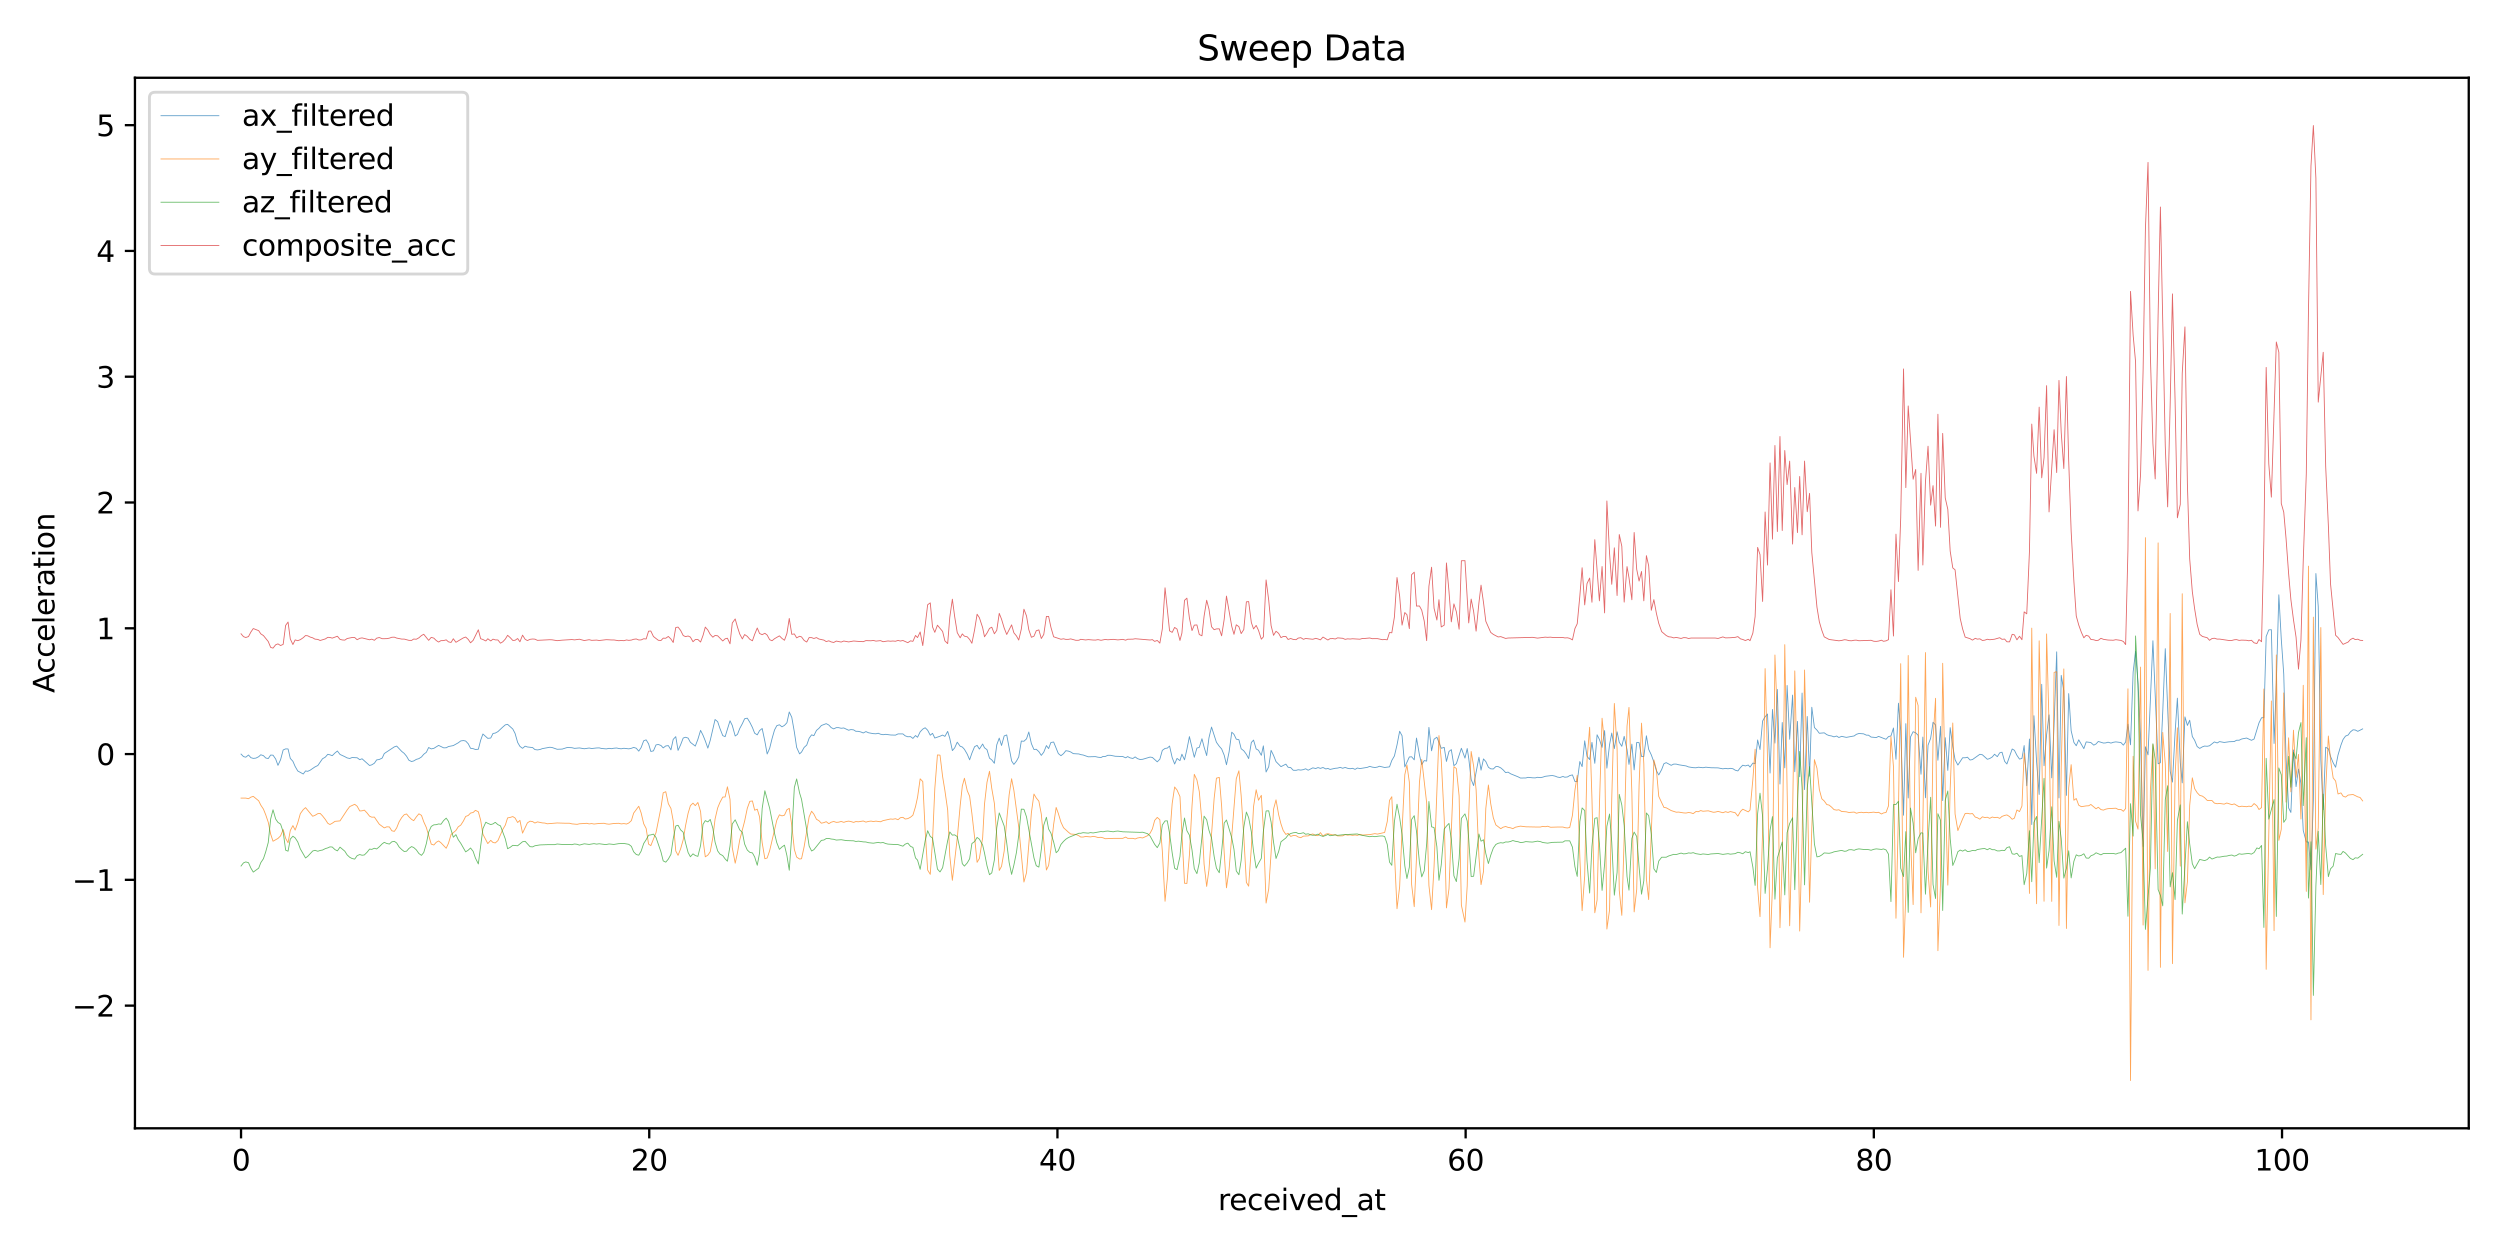 <?xml version="1.0" encoding="utf-8" standalone="no"?>
<!DOCTYPE svg PUBLIC "-//W3C//DTD SVG 1.1//EN"
  "http://www.w3.org/Graphics/SVG/1.1/DTD/svg11.dtd">
<svg xmlns:xlink="http://www.w3.org/1999/xlink" width="864pt" height="432pt" viewBox="0 0 864 432" xmlns="http://www.w3.org/2000/svg" version="1.1">
 <defs>
  <style type="text/css">*{stroke-linejoin: round; stroke-linecap: butt}</style>
 </defs>
 <g id="figure_1">
  <g id="patch_1">
   <path d="M 0 432 
L 864 432 
L 864 0 
L 0 0 
z
" style="fill: #ffffff"/>
  </g>
  <g id="axes_1">
   <g id="patch_2">
    <path d="M 46.64 389.939 
L 853.2 389.939 
L 853.2 26.88 
L 46.64 26.88 
z
" style="fill: #ffffff"/>
   </g>
   <g id="matplotlib.axis_1">
    <g id="xtick_1">
     <g id="line2d_1">
      <defs>
       <path id="m6c8555169a" d="M 0 0 
L 0 3.5 
" style="stroke: #000000; stroke-width: 0.8"/>
      </defs>
      <g>
       <use xlink:href="#m6c8555169a" x="83.302" y="389.939" style="stroke: #000000; stroke-width: 0.8"/>
      </g>
     </g>
     <g id="text_1">
      <!-- 0 -->
      <g transform="translate(80.121 404.537) scale(0.1 -0.1)">
       <defs>
        <path id="DejaVuSans-30" d="M 2034 4250 
Q 1547 4250 1301 3770 
Q 1056 3291 1056 2328 
Q 1056 1369 1301 889 
Q 1547 409 2034 409 
Q 2525 409 2770 889 
Q 3016 1369 3016 2328 
Q 3016 3291 2770 3770 
Q 2525 4250 2034 4250 
z
M 2034 4750 
Q 2819 4750 3233 4129 
Q 3647 3509 3647 2328 
Q 3647 1150 3233 529 
Q 2819 -91 2034 -91 
Q 1250 -91 836 529 
Q 422 1150 422 2328 
Q 422 3509 836 4129 
Q 1250 4750 2034 4750 
z
" transform="scale(0.016)"/>
       </defs>
       <use xlink:href="#DejaVuSans-30"/>
      </g>
     </g>
    </g>
    <g id="xtick_2">
     <g id="line2d_2">
      <g>
       <use xlink:href="#m6c8555169a" x="224.376" y="389.939" style="stroke: #000000; stroke-width: 0.8"/>
      </g>
     </g>
     <g id="text_2">
      <!-- 20 -->
      <g transform="translate(218.013 404.537) scale(0.1 -0.1)">
       <defs>
        <path id="DejaVuSans-32" d="M 1228 531 
L 3431 531 
L 3431 0 
L 469 0 
L 469 531 
Q 828 903 1448 1529 
Q 2069 2156 2228 2338 
Q 2531 2678 2651 2914 
Q 2772 3150 2772 3378 
Q 2772 3750 2511 3984 
Q 2250 4219 1831 4219 
Q 1534 4219 1204 4116 
Q 875 4013 500 3803 
L 500 4441 
Q 881 4594 1212 4672 
Q 1544 4750 1819 4750 
Q 2544 4750 2975 4387 
Q 3406 4025 3406 3419 
Q 3406 3131 3298 2873 
Q 3191 2616 2906 2266 
Q 2828 2175 2409 1742 
Q 1991 1309 1228 531 
z
" transform="scale(0.016)"/>
       </defs>
       <use xlink:href="#DejaVuSans-32"/>
       <use xlink:href="#DejaVuSans-30" transform="translate(63.623 0)"/>
      </g>
     </g>
    </g>
    <g id="xtick_3">
     <g id="line2d_3">
      <g>
       <use xlink:href="#m6c8555169a" x="365.45" y="389.939" style="stroke: #000000; stroke-width: 0.8"/>
      </g>
     </g>
     <g id="text_3">
      <!-- 40 -->
      <g transform="translate(359.087 404.537) scale(0.1 -0.1)">
       <defs>
        <path id="DejaVuSans-34" d="M 2419 4116 
L 825 1625 
L 2419 1625 
L 2419 4116 
z
M 2253 4666 
L 3047 4666 
L 3047 1625 
L 3713 1625 
L 3713 1100 
L 3047 1100 
L 3047 0 
L 2419 0 
L 2419 1100 
L 313 1100 
L 313 1709 
L 2253 4666 
z
" transform="scale(0.016)"/>
       </defs>
       <use xlink:href="#DejaVuSans-34"/>
       <use xlink:href="#DejaVuSans-30" transform="translate(63.623 0)"/>
      </g>
     </g>
    </g>
    <g id="xtick_4">
     <g id="line2d_4">
      <g>
       <use xlink:href="#m6c8555169a" x="506.523" y="389.939" style="stroke: #000000; stroke-width: 0.8"/>
      </g>
     </g>
     <g id="text_4">
      <!-- 60 -->
      <g transform="translate(500.161 404.537) scale(0.1 -0.1)">
       <defs>
        <path id="DejaVuSans-36" d="M 2113 2584 
Q 1688 2584 1439 2293 
Q 1191 2003 1191 1497 
Q 1191 994 1439 701 
Q 1688 409 2113 409 
Q 2538 409 2786 701 
Q 3034 994 3034 1497 
Q 3034 2003 2786 2293 
Q 2538 2584 2113 2584 
z
M 3366 4563 
L 3366 3988 
Q 3128 4100 2886 4159 
Q 2644 4219 2406 4219 
Q 1781 4219 1451 3797 
Q 1122 3375 1075 2522 
Q 1259 2794 1537 2939 
Q 1816 3084 2150 3084 
Q 2853 3084 3261 2657 
Q 3669 2231 3669 1497 
Q 3669 778 3244 343 
Q 2819 -91 2113 -91 
Q 1303 -91 875 529 
Q 447 1150 447 2328 
Q 447 3434 972 4092 
Q 1497 4750 2381 4750 
Q 2619 4750 2861 4703 
Q 3103 4656 3366 4563 
z
" transform="scale(0.016)"/>
       </defs>
       <use xlink:href="#DejaVuSans-36"/>
       <use xlink:href="#DejaVuSans-30" transform="translate(63.623 0)"/>
      </g>
     </g>
    </g>
    <g id="xtick_5">
     <g id="line2d_5">
      <g>
       <use xlink:href="#m6c8555169a" x="647.597" y="389.939" style="stroke: #000000; stroke-width: 0.8"/>
      </g>
     </g>
     <g id="text_5">
      <!-- 80 -->
      <g transform="translate(641.235 404.537) scale(0.1 -0.1)">
       <defs>
        <path id="DejaVuSans-38" d="M 2034 2216 
Q 1584 2216 1326 1975 
Q 1069 1734 1069 1313 
Q 1069 891 1326 650 
Q 1584 409 2034 409 
Q 2484 409 2743 651 
Q 3003 894 3003 1313 
Q 3003 1734 2745 1975 
Q 2488 2216 2034 2216 
z
M 1403 2484 
Q 997 2584 770 2862 
Q 544 3141 544 3541 
Q 544 4100 942 4425 
Q 1341 4750 2034 4750 
Q 2731 4750 3128 4425 
Q 3525 4100 3525 3541 
Q 3525 3141 3298 2862 
Q 3072 2584 2669 2484 
Q 3125 2378 3379 2068 
Q 3634 1759 3634 1313 
Q 3634 634 3220 271 
Q 2806 -91 2034 -91 
Q 1263 -91 848 271 
Q 434 634 434 1313 
Q 434 1759 690 2068 
Q 947 2378 1403 2484 
z
M 1172 3481 
Q 1172 3119 1398 2916 
Q 1625 2713 2034 2713 
Q 2441 2713 2670 2916 
Q 2900 3119 2900 3481 
Q 2900 3844 2670 4047 
Q 2441 4250 2034 4250 
Q 1625 4250 1398 4047 
Q 1172 3844 1172 3481 
z
" transform="scale(0.016)"/>
       </defs>
       <use xlink:href="#DejaVuSans-38"/>
       <use xlink:href="#DejaVuSans-30" transform="translate(63.623 0)"/>
      </g>
     </g>
    </g>
    <g id="xtick_6">
     <g id="line2d_6">
      <g>
       <use xlink:href="#m6c8555169a" x="788.671" y="389.939" style="stroke: #000000; stroke-width: 0.8"/>
      </g>
     </g>
     <g id="text_6">
      <!-- 100 -->
      <g transform="translate(779.127 404.537) scale(0.1 -0.1)">
       <defs>
        <path id="DejaVuSans-31" d="M 794 531 
L 1825 531 
L 1825 4091 
L 703 3866 
L 703 4441 
L 1819 4666 
L 2450 4666 
L 2450 531 
L 3481 531 
L 3481 0 
L 794 0 
L 794 531 
z
" transform="scale(0.016)"/>
       </defs>
       <use xlink:href="#DejaVuSans-31"/>
       <use xlink:href="#DejaVuSans-30" transform="translate(63.623 0)"/>
       <use xlink:href="#DejaVuSans-30" transform="translate(127.246 0)"/>
      </g>
     </g>
    </g>
    <g id="text_7">
     <!-- received_at -->
     <g transform="translate(420.951 418.215) scale(0.1 -0.1)">
      <defs>
       <path id="DejaVuSans-72" d="M 2631 2963 
Q 2534 3019 2420 3045 
Q 2306 3072 2169 3072 
Q 1681 3072 1420 2755 
Q 1159 2438 1159 1844 
L 1159 0 
L 581 0 
L 581 3500 
L 1159 3500 
L 1159 2956 
Q 1341 3275 1631 3429 
Q 1922 3584 2338 3584 
Q 2397 3584 2469 3576 
Q 2541 3569 2628 3553 
L 2631 2963 
z
" transform="scale(0.016)"/>
       <path id="DejaVuSans-65" d="M 3597 1894 
L 3597 1613 
L 953 1613 
Q 991 1019 1311 708 
Q 1631 397 2203 397 
Q 2534 397 2845 478 
Q 3156 559 3463 722 
L 3463 178 
Q 3153 47 2828 -22 
Q 2503 -91 2169 -91 
Q 1331 -91 842 396 
Q 353 884 353 1716 
Q 353 2575 817 3079 
Q 1281 3584 2069 3584 
Q 2775 3584 3186 3129 
Q 3597 2675 3597 1894 
z
M 3022 2063 
Q 3016 2534 2758 2815 
Q 2500 3097 2075 3097 
Q 1594 3097 1305 2825 
Q 1016 2553 972 2059 
L 3022 2063 
z
" transform="scale(0.016)"/>
       <path id="DejaVuSans-63" d="M 3122 3366 
L 3122 2828 
Q 2878 2963 2633 3030 
Q 2388 3097 2138 3097 
Q 1578 3097 1268 2742 
Q 959 2388 959 1747 
Q 959 1106 1268 751 
Q 1578 397 2138 397 
Q 2388 397 2633 464 
Q 2878 531 3122 666 
L 3122 134 
Q 2881 22 2623 -34 
Q 2366 -91 2075 -91 
Q 1284 -91 818 406 
Q 353 903 353 1747 
Q 353 2603 823 3093 
Q 1294 3584 2113 3584 
Q 2378 3584 2631 3529 
Q 2884 3475 3122 3366 
z
" transform="scale(0.016)"/>
       <path id="DejaVuSans-69" d="M 603 3500 
L 1178 3500 
L 1178 0 
L 603 0 
L 603 3500 
z
M 603 4863 
L 1178 4863 
L 1178 4134 
L 603 4134 
L 603 4863 
z
" transform="scale(0.016)"/>
       <path id="DejaVuSans-76" d="M 191 3500 
L 800 3500 
L 1894 563 
L 2988 3500 
L 3597 3500 
L 2284 0 
L 1503 0 
L 191 3500 
z
" transform="scale(0.016)"/>
       <path id="DejaVuSans-64" d="M 2906 2969 
L 2906 4863 
L 3481 4863 
L 3481 0 
L 2906 0 
L 2906 525 
Q 2725 213 2448 61 
Q 2172 -91 1784 -91 
Q 1150 -91 751 415 
Q 353 922 353 1747 
Q 353 2572 751 3078 
Q 1150 3584 1784 3584 
Q 2172 3584 2448 3432 
Q 2725 3281 2906 2969 
z
M 947 1747 
Q 947 1113 1208 752 
Q 1469 391 1925 391 
Q 2381 391 2643 752 
Q 2906 1113 2906 1747 
Q 2906 2381 2643 2742 
Q 2381 3103 1925 3103 
Q 1469 3103 1208 2742 
Q 947 2381 947 1747 
z
" transform="scale(0.016)"/>
       <path id="DejaVuSans-5f" d="M 3263 -1063 
L 3263 -1509 
L -63 -1509 
L -63 -1063 
L 3263 -1063 
z
" transform="scale(0.016)"/>
       <path id="DejaVuSans-61" d="M 2194 1759 
Q 1497 1759 1228 1600 
Q 959 1441 959 1056 
Q 959 750 1161 570 
Q 1363 391 1709 391 
Q 2188 391 2477 730 
Q 2766 1069 2766 1631 
L 2766 1759 
L 2194 1759 
z
M 3341 1997 
L 3341 0 
L 2766 0 
L 2766 531 
Q 2569 213 2275 61 
Q 1981 -91 1556 -91 
Q 1019 -91 701 211 
Q 384 513 384 1019 
Q 384 1609 779 1909 
Q 1175 2209 1959 2209 
L 2766 2209 
L 2766 2266 
Q 2766 2663 2505 2880 
Q 2244 3097 1772 3097 
Q 1472 3097 1187 3025 
Q 903 2953 641 2809 
L 641 3341 
Q 956 3463 1253 3523 
Q 1550 3584 1831 3584 
Q 2591 3584 2966 3190 
Q 3341 2797 3341 1997 
z
" transform="scale(0.016)"/>
       <path id="DejaVuSans-74" d="M 1172 4494 
L 1172 3500 
L 2356 3500 
L 2356 3053 
L 1172 3053 
L 1172 1153 
Q 1172 725 1289 603 
Q 1406 481 1766 481 
L 2356 481 
L 2356 0 
L 1766 0 
Q 1100 0 847 248 
Q 594 497 594 1153 
L 594 3053 
L 172 3053 
L 172 3500 
L 594 3500 
L 594 4494 
L 1172 4494 
z
" transform="scale(0.016)"/>
      </defs>
      <use xlink:href="#DejaVuSans-72"/>
      <use xlink:href="#DejaVuSans-65" transform="translate(38.863 0)"/>
      <use xlink:href="#DejaVuSans-63" transform="translate(100.387 0)"/>
      <use xlink:href="#DejaVuSans-65" transform="translate(155.367 0)"/>
      <use xlink:href="#DejaVuSans-69" transform="translate(216.891 0)"/>
      <use xlink:href="#DejaVuSans-76" transform="translate(244.674 0)"/>
      <use xlink:href="#DejaVuSans-65" transform="translate(303.854 0)"/>
      <use xlink:href="#DejaVuSans-64" transform="translate(365.377 0)"/>
      <use xlink:href="#DejaVuSans-5f" transform="translate(428.854 0)"/>
      <use xlink:href="#DejaVuSans-61" transform="translate(478.854 0)"/>
      <use xlink:href="#DejaVuSans-74" transform="translate(540.133 0)"/>
     </g>
    </g>
   </g>
   <g id="matplotlib.axis_2">
    <g id="ytick_1">
     <g id="line2d_7">
      <defs>
       <path id="m731968e9a7" d="M 0 0 
L -3.5 0 
" style="stroke: #000000; stroke-width: 0.8"/>
      </defs>
      <g>
       <use xlink:href="#m731968e9a7" x="46.64" y="347.544" style="stroke: #000000; stroke-width: 0.8"/>
      </g>
     </g>
     <g id="text_8">
      <!-- −2 -->
      <g transform="translate(24.898 351.343) scale(0.1 -0.1)">
       <defs>
        <path id="DejaVuSans-2212" d="M 678 2272 
L 4684 2272 
L 4684 1741 
L 678 1741 
L 678 2272 
z
" transform="scale(0.016)"/>
       </defs>
       <use xlink:href="#DejaVuSans-2212"/>
       <use xlink:href="#DejaVuSans-32" transform="translate(83.789 0)"/>
      </g>
     </g>
    </g>
    <g id="ytick_2">
     <g id="line2d_8">
      <g>
       <use xlink:href="#m731968e9a7" x="46.64" y="304.074" style="stroke: #000000; stroke-width: 0.8"/>
      </g>
     </g>
     <g id="text_9">
      <!-- −1 -->
      <g transform="translate(24.898 307.874) scale(0.1 -0.1)">
       <use xlink:href="#DejaVuSans-2212"/>
       <use xlink:href="#DejaVuSans-31" transform="translate(83.789 0)"/>
      </g>
     </g>
    </g>
    <g id="ytick_3">
     <g id="line2d_9">
      <g>
       <use xlink:href="#m731968e9a7" x="46.64" y="260.605" style="stroke: #000000; stroke-width: 0.8"/>
      </g>
     </g>
     <g id="text_10">
      <!-- 0 -->
      <g transform="translate(33.278 264.404) scale(0.1 -0.1)">
       <use xlink:href="#DejaVuSans-30"/>
      </g>
     </g>
    </g>
    <g id="ytick_4">
     <g id="line2d_10">
      <g>
       <use xlink:href="#m731968e9a7" x="46.64" y="217.135" style="stroke: #000000; stroke-width: 0.8"/>
      </g>
     </g>
     <g id="text_11">
      <!-- 1 -->
      <g transform="translate(33.278 220.934) scale(0.1 -0.1)">
       <use xlink:href="#DejaVuSans-31"/>
      </g>
     </g>
    </g>
    <g id="ytick_5">
     <g id="line2d_11">
      <g>
       <use xlink:href="#m731968e9a7" x="46.64" y="173.665" style="stroke: #000000; stroke-width: 0.8"/>
      </g>
     </g>
     <g id="text_12">
      <!-- 2 -->
      <g transform="translate(33.278 177.464) scale(0.1 -0.1)">
       <use xlink:href="#DejaVuSans-32"/>
      </g>
     </g>
    </g>
    <g id="ytick_6">
     <g id="line2d_12">
      <g>
       <use xlink:href="#m731968e9a7" x="46.64" y="130.196" style="stroke: #000000; stroke-width: 0.8"/>
      </g>
     </g>
     <g id="text_13">
      <!-- 3 -->
      <g transform="translate(33.278 133.995) scale(0.1 -0.1)">
       <defs>
        <path id="DejaVuSans-33" d="M 2597 2516 
Q 3050 2419 3304 2112 
Q 3559 1806 3559 1356 
Q 3559 666 3084 287 
Q 2609 -91 1734 -91 
Q 1441 -91 1130 -33 
Q 819 25 488 141 
L 488 750 
Q 750 597 1062 519 
Q 1375 441 1716 441 
Q 2309 441 2620 675 
Q 2931 909 2931 1356 
Q 2931 1769 2642 2001 
Q 2353 2234 1838 2234 
L 1294 2234 
L 1294 2753 
L 1863 2753 
Q 2328 2753 2575 2939 
Q 2822 3125 2822 3475 
Q 2822 3834 2567 4026 
Q 2313 4219 1838 4219 
Q 1578 4219 1281 4162 
Q 984 4106 628 3988 
L 628 4550 
Q 988 4650 1302 4700 
Q 1616 4750 1894 4750 
Q 2613 4750 3031 4423 
Q 3450 4097 3450 3541 
Q 3450 3153 3228 2886 
Q 3006 2619 2597 2516 
z
" transform="scale(0.016)"/>
       </defs>
       <use xlink:href="#DejaVuSans-33"/>
      </g>
     </g>
    </g>
    <g id="ytick_7">
     <g id="line2d_13">
      <g>
       <use xlink:href="#m731968e9a7" x="46.64" y="86.726" style="stroke: #000000; stroke-width: 0.8"/>
      </g>
     </g>
     <g id="text_14">
      <!-- 4 -->
      <g transform="translate(33.278 90.525) scale(0.1 -0.1)">
       <use xlink:href="#DejaVuSans-34"/>
      </g>
     </g>
    </g>
    <g id="ytick_8">
     <g id="line2d_14">
      <g>
       <use xlink:href="#m731968e9a7" x="46.64" y="43.256" style="stroke: #000000; stroke-width: 0.8"/>
      </g>
     </g>
     <g id="text_15">
      <!-- 5 -->
      <g transform="translate(33.278 47.055) scale(0.1 -0.1)">
       <defs>
        <path id="DejaVuSans-35" d="M 691 4666 
L 3169 4666 
L 3169 4134 
L 1269 4134 
L 1269 2991 
Q 1406 3038 1543 3061 
Q 1681 3084 1819 3084 
Q 2600 3084 3056 2656 
Q 3513 2228 3513 1497 
Q 3513 744 3044 326 
Q 2575 -91 1722 -91 
Q 1428 -91 1123 -41 
Q 819 9 494 109 
L 494 744 
Q 775 591 1075 516 
Q 1375 441 1709 441 
Q 2250 441 2565 725 
Q 2881 1009 2881 1497 
Q 2881 1984 2565 2268 
Q 2250 2553 1709 2553 
Q 1456 2553 1204 2497 
Q 953 2441 691 2322 
L 691 4666 
z
" transform="scale(0.016)"/>
       </defs>
       <use xlink:href="#DejaVuSans-35"/>
      </g>
     </g>
    </g>
    <g id="text_16">
     <!-- Acceleration -->
     <g transform="translate(18.818 239.48) rotate(-90) scale(0.1 -0.1)">
      <defs>
       <path id="DejaVuSans-41" d="M 2188 4044 
L 1331 1722 
L 3047 1722 
L 2188 4044 
z
M 1831 4666 
L 2547 4666 
L 4325 0 
L 3669 0 
L 3244 1197 
L 1141 1197 
L 716 0 
L 50 0 
L 1831 4666 
z
" transform="scale(0.016)"/>
       <path id="DejaVuSans-6c" d="M 603 4863 
L 1178 4863 
L 1178 0 
L 603 0 
L 603 4863 
z
" transform="scale(0.016)"/>
       <path id="DejaVuSans-6f" d="M 1959 3097 
Q 1497 3097 1228 2736 
Q 959 2375 959 1747 
Q 959 1119 1226 758 
Q 1494 397 1959 397 
Q 2419 397 2687 759 
Q 2956 1122 2956 1747 
Q 2956 2369 2687 2733 
Q 2419 3097 1959 3097 
z
M 1959 3584 
Q 2709 3584 3137 3096 
Q 3566 2609 3566 1747 
Q 3566 888 3137 398 
Q 2709 -91 1959 -91 
Q 1206 -91 779 398 
Q 353 888 353 1747 
Q 353 2609 779 3096 
Q 1206 3584 1959 3584 
z
" transform="scale(0.016)"/>
       <path id="DejaVuSans-6e" d="M 3513 2113 
L 3513 0 
L 2938 0 
L 2938 2094 
Q 2938 2591 2744 2837 
Q 2550 3084 2163 3084 
Q 1697 3084 1428 2787 
Q 1159 2491 1159 1978 
L 1159 0 
L 581 0 
L 581 3500 
L 1159 3500 
L 1159 2956 
Q 1366 3272 1645 3428 
Q 1925 3584 2291 3584 
Q 2894 3584 3203 3211 
Q 3513 2838 3513 2113 
z
" transform="scale(0.016)"/>
      </defs>
      <use xlink:href="#DejaVuSans-41"/>
      <use xlink:href="#DejaVuSans-63" transform="translate(66.658 0)"/>
      <use xlink:href="#DejaVuSans-63" transform="translate(121.639 0)"/>
      <use xlink:href="#DejaVuSans-65" transform="translate(176.619 0)"/>
      <use xlink:href="#DejaVuSans-6c" transform="translate(238.143 0)"/>
      <use xlink:href="#DejaVuSans-65" transform="translate(265.926 0)"/>
      <use xlink:href="#DejaVuSans-72" transform="translate(327.449 0)"/>
      <use xlink:href="#DejaVuSans-61" transform="translate(368.562 0)"/>
      <use xlink:href="#DejaVuSans-74" transform="translate(429.842 0)"/>
      <use xlink:href="#DejaVuSans-69" transform="translate(469.051 0)"/>
      <use xlink:href="#DejaVuSans-6f" transform="translate(496.834 0)"/>
      <use xlink:href="#DejaVuSans-6e" transform="translate(558.016 0)"/>
     </g>
    </g>
   </g>
   <g id="line2d_15">
    <path d="M 83.302 260.605 
L 84.15 261.474 
L 84.942 261.691 
L 85.881 260.931 
L 86.713 261.854 
L 87.53 262.099 
L 88.434 262.004 
L 89.397 261.522 
L 90.124 260.846 
L 91.049 261.16 
L 91.849 261.969 
L 92.707 262.156 
L 93.535 260.946 
L 94.355 260.993 
L 95.272 262.32 
L 96.065 264.505 
L 96.966 262.555 
L 97.863 259.189 
L 98.719 258.81 
L 99.55 258.838 
L 100.328 262.112 
L 101.225 263.097 
L 102.005 264.894 
L 102.898 266.444 
L 104.804 267.498 
L 105.592 266.442 
L 106.35 266.566 
L 107.166 266.194 
L 108.848 265.045 
L 109.84 264.564 
L 111.442 262.246 
L 112.45 261.643 
L 113.278 260.689 
L 114.02 260.864 
L 114.822 261.169 
L 115.756 260.235 
L 116.604 259.55 
L 117.503 260.73 
L 119.173 261.505 
L 119.956 261.924 
L 120.858 262.134 
L 121.67 261.804 
L 123.43 261.883 
L 124.331 262.548 
L 125.121 262.228 
L 127.725 264.557 
L 128.492 264.32 
L 129.386 263.766 
L 130.173 262.62 
L 131.078 262.482 
L 132.09 261.978 
L 132.804 260.422 
L 136.28 258.121 
L 137.086 257.841 
L 138.844 259.696 
L 139.691 260.368 
L 140.509 261.356 
L 141.295 262.719 
L 142.224 263.183 
L 142.976 262.981 
L 143.872 262.445 
L 144.77 262.177 
L 145.664 261.608 
L 146.451 260.672 
L 147.35 259.986 
L 148.14 258.339 
L 149.039 258.82 
L 149.937 258.626 
L 151.582 257.61 
L 153.306 258.443 
L 154.204 258.437 
L 154.988 258 
L 156.665 257.671 
L 158.357 256.72 
L 159.252 256.054 
L 160.156 255.939 
L 160.932 256.098 
L 161.829 257.047 
L 162.619 258.609 
L 163.516 258.737 
L 164.305 259.019 
L 165.311 258.942 
L 166.104 255.861 
L 166.891 253.669 
L 168.58 255.176 
L 169.6 255.065 
L 170.375 253.488 
L 171.164 253.351 
L 172.077 252.848 
L 173.75 251.276 
L 174.64 250.506 
L 175.429 250.339 
L 177.221 251.953 
L 178.001 253.453 
L 178.901 256.594 
L 179.687 257.947 
L 180.589 258.624 
L 181.488 257.876 
L 182.27 258.153 
L 184.074 258.362 
L 184.858 259.049 
L 185.747 259.175 
L 186.643 259.02 
L 187.427 258.726 
L 190.008 258.251 
L 190.798 258.341 
L 192.562 258.952 
L 194.288 258.887 
L 196.03 258.328 
L 197.656 258.405 
L 198.559 258.636 
L 200.244 258.482 
L 201.921 258.77 
L 203.605 258.516 
L 204.5 258.691 
L 206.185 258.496 
L 207.087 258.464 
L 207.871 258.665 
L 209.557 258.816 
L 210.485 258.623 
L 211.356 258.745 
L 212.141 258.588 
L 213.158 258.51 
L 213.826 258.688 
L 214.722 258.777 
L 215.617 258.604 
L 217.302 258.8 
L 218.202 258.616 
L 218.987 258.306 
L 219.885 258.586 
L 220.75 259.595 
L 221.569 258.361 
L 222.462 256.005 
L 223.316 255.697 
L 224.146 257.064 
L 224.928 259.704 
L 225.824 259.502 
L 226.718 257.445 
L 227.503 257.286 
L 228.431 257.641 
L 229.202 258.471 
L 230.083 257.799 
L 230.976 257.68 
L 231.875 259.143 
L 232.662 255.527 
L 233.54 254.588 
L 234.337 259.335 
L 235.231 257.362 
L 236.117 255.071 
L 236.915 254.795 
L 237.811 255.092 
L 238.601 256.544 
L 240.286 257.851 
L 241.181 255.533 
L 242.118 252.418 
L 242.97 254.12 
L 243.752 256.058 
L 244.629 258.549 
L 245.45 255.882 
L 247.125 248.665 
L 248.025 249.419 
L 248.812 251.751 
L 249.783 254.222 
L 250.61 254.588 
L 252.292 249.102 
L 253.076 250.724 
L 254.086 254.36 
L 254.876 253.788 
L 255.66 251.762 
L 256.557 250.098 
L 257.344 248.396 
L 258.26 248.197 
L 259.135 249.619 
L 260.035 251.417 
L 260.812 253.403 
L 261.71 253.961 
L 262.503 252.501 
L 263.403 251.771 
L 264.336 256.188 
L 265.133 260.57 
L 265.99 258.631 
L 266.82 255.271 
L 267.675 252.287 
L 268.462 250.795 
L 269.367 250.483 
L 270.242 251.197 
L 271.112 250.684 
L 271.958 249.776 
L 272.767 246.062 
L 273.636 247.9 
L 274.522 252.948 
L 275.322 258.298 
L 276.332 260.538 
L 277.007 259.919 
L 277.912 258.306 
L 278.805 257.499 
L 279.635 255.14 
L 280.49 253.96 
L 281.275 254.239 
L 282.178 252.423 
L 283.006 251.732 
L 283.856 250.735 
L 285.539 250.095 
L 286.437 250.568 
L 287.245 251.457 
L 288.126 251.901 
L 289.024 251.471 
L 289.813 251.474 
L 290.714 251.692 
L 291.606 251.584 
L 293.292 252.372 
L 294.078 252.142 
L 295.013 252.244 
L 295.763 252.729 
L 296.702 252.755 
L 297.561 252.985 
L 298.341 253.317 
L 299.258 252.831 
L 300.135 253.24 
L 301.82 253.547 
L 302.722 253.598 
L 303.51 253.407 
L 304.296 253.745 
L 305.198 253.915 
L 306.098 253.782 
L 307.783 254.009 
L 309.466 254.065 
L 310.371 253.64 
L 312.048 253.647 
L 312.837 254.3 
L 313.737 254.627 
L 314.693 254.573 
L 315.5 255.198 
L 316.401 254.206 
L 317.103 254.797 
L 318.009 252.919 
L 318.908 251.98 
L 319.74 251.511 
L 320.595 252.363 
L 321.497 254.093 
L 322.28 253.437 
L 323.07 255.064 
L 324.869 254.438 
L 325.767 254.044 
L 326.552 254.499 
L 327.517 252.77 
L 328.237 255.166 
L 329.137 259.407 
L 329.921 258.484 
L 330.823 256.502 
L 331.84 257.901 
L 332.572 258.166 
L 333.3 258.951 
L 334.28 260.647 
L 335.104 262.582 
L 335.885 260.289 
L 336.815 258.056 
L 337.685 257.592 
L 338.474 258.881 
L 339.602 257.135 
L 340.24 258.435 
L 341.109 259.085 
L 341.969 262.018 
L 342.753 262.616 
L 343.653 263.784 
L 344.478 257.412 
L 345.338 255.096 
L 346.129 257.633 
L 347.046 254.337 
L 347.921 253.993 
L 349.611 262.973 
L 350.392 264.18 
L 351.288 263.044 
L 352.071 261.607 
L 352.966 256.107 
L 353.869 256.182 
L 354.762 255.351 
L 355.552 252.979 
L 356.448 257.009 
L 357.333 259.024 
L 358.132 258.945 
L 359.03 259.775 
L 359.874 261.059 
L 360.723 259.963 
L 361.639 257.675 
L 362.4 258.705 
L 363.187 256.612 
L 364.137 256.435 
L 365.76 260.432 
L 366.662 261.17 
L 367.559 260.453 
L 368.347 259.442 
L 369.249 259.589 
L 370.037 259.879 
L 370.931 260.459 
L 372.862 260.568 
L 373.511 260.804 
L 374.303 260.922 
L 376.116 261.553 
L 378.577 261.484 
L 379.479 261.696 
L 380.506 261.803 
L 381.213 261.421 
L 381.965 261.448 
L 382.864 261.026 
L 383.764 261.033 
L 385.45 261.364 
L 388.028 261.46 
L 389.043 261.902 
L 389.72 261.471 
L 390.514 261.907 
L 391.527 262.125 
L 392.313 261.582 
L 393.102 262.18 
L 394 262.479 
L 394.9 262.411 
L 397.468 261.646 
L 398.268 261.777 
L 399.945 263.289 
L 400.841 262.381 
L 401.699 259.32 
L 402.639 258.658 
L 403.419 258.545 
L 404.203 257.836 
L 405.102 261.828 
L 405.952 264.042 
L 406.785 262.106 
L 407.794 262.877 
L 408.467 260.654 
L 409.369 262.585 
L 410.192 258.987 
L 411.058 254.579 
L 412.748 261.707 
L 413.652 258.547 
L 414.472 258.272 
L 415.391 255.309 
L 416.13 258.174 
L 417.023 261.128 
L 417.815 254.998 
L 418.707 251.281 
L 420.398 256.535 
L 421.379 257.918 
L 422.191 258.827 
L 423.086 261.02 
L 423.868 264.29 
L 424.778 259.839 
L 425.697 253.049 
L 426.464 253.784 
L 427.256 255.456 
L 428.157 255.639 
L 428.947 258.774 
L 429.848 259.472 
L 430.75 260.69 
L 431.534 262.169 
L 432.46 256.605 
L 433.226 255.779 
L 434.13 258.844 
L 434.934 259.29 
L 435.909 261.034 
L 436.617 257.776 
L 437.561 266.798 
L 438.468 265.005 
L 439.287 259.327 
L 440.137 261.053 
L 440.992 263.22 
L 442.705 264.953 
L 444.4 264.083 
L 445.165 265.169 
L 446.062 265.278 
L 446.947 266.201 
L 447.929 266.229 
L 448.648 266.025 
L 449.551 266.14 
L 450.478 265.981 
L 451.232 265.683 
L 452.101 266.187 
L 453.71 265.369 
L 454.718 265.595 
L 455.504 265.273 
L 456.333 265.547 
L 457.232 265.249 
L 458.208 265.753 
L 458.921 265.569 
L 459.671 265.913 
L 461.485 265.518 
L 462.271 265.452 
L 463.181 265.202 
L 464.021 265.511 
L 464.893 265.232 
L 465.735 265.526 
L 466.594 265.674 
L 467.444 265.53 
L 468.326 265.893 
L 469.095 265.422 
L 469.994 265.622 
L 472.557 265.198 
L 473.368 264.858 
L 474.287 265.122 
L 475.162 265.254 
L 476.03 265.103 
L 476.74 264.81 
L 478.533 265.242 
L 480.216 265.024 
L 481.003 262.814 
L 481.904 261.275 
L 482.805 257.462 
L 483.717 252.73 
L 484.548 254.277 
L 485.504 265.048 
L 487.066 261.607 
L 487.853 261.54 
L 488.755 262.594 
L 489.544 255.079 
L 490.556 260.885 
L 491.346 264.222 
L 492.216 262.848 
L 493.052 263.031 
L 493.832 251.385 
L 494.753 259.472 
L 495.611 255.474 
L 496.587 254.779 
L 498.088 258.605 
L 499.122 258.301 
L 499.89 263.148 
L 500.769 259.703 
L 501.57 259.067 
L 502.469 264.617 
L 503.317 263.915 
L 505.052 258.607 
L 506.293 261.997 
L 507.07 258.692 
L 507.588 262.039 
L 508.431 269.364 
L 509.281 271.505 
L 511.114 261.7 
L 511.846 266.151 
L 512.693 262.291 
L 513.496 263.187 
L 514.391 265.156 
L 515.181 265.706 
L 516.086 265.763 
L 516.965 264.923 
L 517.762 264.937 
L 518.661 265.379 
L 519.446 266.035 
L 520.35 267.015 
L 521.185 266.853 
L 522.079 267.424 
L 524.633 268.467 
L 525.459 268.883 
L 527.331 268.869 
L 528.045 268.649 
L 529.691 268.81 
L 530.58 268.837 
L 531.371 268.633 
L 532.384 268.749 
L 533.168 268.589 
L 534.039 268.292 
L 535.862 268.069 
L 536.534 268.032 
L 537.452 268.23 
L 538.219 268.547 
L 539.12 268.706 
L 540.151 268.35 
L 540.809 268.607 
L 541.708 268.518 
L 542.498 268.039 
L 543.434 267.799 
L 544.29 270.07 
L 545.088 270.119 
L 545.991 263.188 
L 546.779 264.939 
L 547.673 256.034 
L 548.466 261.362 
L 549.379 262.505 
L 550.177 256.556 
L 551.163 263.797 
L 551.955 253.941 
L 552.749 255.534 
L 553.675 258.287 
L 554.548 252.491 
L 555.337 265.459 
L 556.257 257.381 
L 557.022 253.342 
L 557.915 258.712 
L 558.864 252.92 
L 559.616 256.545 
L 560.497 257.923 
L 561.313 254.482 
L 562.3 259.065 
L 562.976 264.182 
L 563.975 257.177 
L 564.76 266.063 
L 565.645 256.596 
L 566.465 256.644 
L 567.309 261.45 
L 568.103 261.462 
L 568.997 254.296 
L 569.778 258.972 
L 570.686 260.875 
L 571.578 263.348 
L 572.446 266.323 
L 573.264 267.811 
L 574.272 265.947 
L 575.05 263.928 
L 575.841 263.57 
L 577.567 264.498 
L 578.421 264.073 
L 579.318 264.077 
L 580.131 264.297 
L 582.709 264.707 
L 583.556 265.047 
L 585.173 265.301 
L 586.12 265.344 
L 586.948 265.148 
L 588.549 265.327 
L 589.53 265.139 
L 591.184 265.325 
L 593.761 265.379 
L 595.425 265.71 
L 596.346 265.548 
L 597.2 265.685 
L 598.015 265.536 
L 598.904 265.678 
L 599.701 266.184 
L 600.603 266.437 
L 601.501 265.26 
L 602.295 264.454 
L 603.208 264.703 
L 604.203 264.392 
L 604.811 265.107 
L 605.785 263.725 
L 606.569 263.904 
L 607.435 255.734 
L 608.26 259.039 
L 609.158 249.172 
L 610.022 247.716 
L 610.848 246.77 
L 611.734 267.163 
L 612.564 245.192 
L 613.416 256.811 
L 614.255 238.277 
L 615.155 270.958 
L 615.937 249.698 
L 616.819 265.367 
L 617.624 236.904 
L 618.509 255.492 
L 619.515 240.226 
L 620.278 266.716 
L 621.197 249.316 
L 621.97 268.436 
L 622.798 239.525 
L 623.654 272.886 
L 624.583 247.619 
L 625.384 268.239 
L 626.158 244.426 
L 627.062 251.429 
L 627.939 252.322 
L 628.754 253.42 
L 630.449 253.266 
L 631.336 253.893 
L 632.137 254.206 
L 633.038 254.362 
L 633.823 254.658 
L 634.734 254.371 
L 635.511 254.88 
L 636.459 254.482 
L 638.089 254.836 
L 640.793 254.341 
L 641.574 253.778 
L 642.433 253.496 
L 644.05 253.611 
L 644.997 254.065 
L 645.748 254.075 
L 646.647 254.731 
L 648.45 254.898 
L 649.232 254.491 
L 650.919 255.164 
L 651.821 255.494 
L 652.66 254.572 
L 653.511 254.328 
L 654.383 251.598 
L 655.247 262.404 
L 656.103 243.03 
L 656.885 252.469 
L 657.861 281.749 
L 658.656 250.094 
L 659.473 275.78 
L 660.258 254.717 
L 661.177 252.879 
L 662.062 253.264 
L 662.903 254.109 
L 663.896 267.572 
L 664.537 254.742 
L 665.438 275.713 
L 666.33 257.509 
L 667.23 255.145 
L 668.058 249.615 
L 668.93 250.546 
L 669.74 262.748 
L 670.647 251.026 
L 671.393 276.681 
L 672.274 254.95 
L 673.163 266.254 
L 673.981 251.475 
L 674.88 257.996 
L 675.672 262.561 
L 676.641 264.408 
L 678.287 261.882 
L 679.164 261.895 
L 679.951 261.685 
L 680.851 262.666 
L 681.683 262.505 
L 684.239 260.679 
L 685.12 260.859 
L 686.833 262.407 
L 687.629 262.158 
L 688.538 261.599 
L 689.314 260.667 
L 690.273 261.505 
L 691.1 260.186 
L 691.896 259.96 
L 692.796 263.108 
L 693.584 264.03 
L 695.409 258.853 
L 696.177 259.294 
L 697.05 261.036 
L 697.934 262.342 
L 698.781 262.125 
L 699.545 257.67 
L 700.445 271.526 
L 701.377 255.415 
L 702.174 284.961 
L 702.926 247.353 
L 703.848 263.325 
L 704.734 274.571 
L 705.616 236.507 
L 706.418 264.64 
L 707.304 253.928 
L 708.149 247.051 
L 709.083 268.825 
L 709.895 250.37 
L 710.793 225.276 
L 711.58 275.76 
L 712.359 233.406 
L 713.256 238.746 
L 714.154 274.888 
L 714.936 239.708 
L 715.789 252.547 
L 716.739 256.576 
L 717.554 257.721 
L 718.414 255.685 
L 720.175 258.723 
L 720.984 256.403 
L 722.592 256.62 
L 723.609 257.526 
L 724.391 257.109 
L 725.172 256.249 
L 726.957 256.799 
L 727.754 256.746 
L 728.546 256.502 
L 729.558 256.814 
L 730.346 256.536 
L 731.228 256.397 
L 732.986 256.619 
L 733.836 257.525 
L 734.619 256.457 
L 735.416 250.271 
L 736.307 257.394 
L 737.212 232.266 
L 738.05 225.135 
L 738.89 236.132 
L 739.775 254.454 
L 740.657 292.523 
L 741.456 258.089 
L 742.357 260.868 
L 744.047 221.439 
L 745.847 263.963 
L 746.635 263.588 
L 747.443 246.012 
L 748.319 224.184 
L 750.012 266.497 
L 750.799 270.288 
L 751.705 253.275 
L 752.502 241.291 
L 753.503 263.554 
L 754.179 270.556 
L 755.113 247.758 
L 755.968 250.704 
L 756.758 248.916 
L 757.664 254.543 
L 758.464 255.835 
L 759.34 258.003 
L 760.222 258.652 
L 761.152 258.107 
L 761.921 257.834 
L 762.821 257.915 
L 763.612 257.739 
L 765.295 256.411 
L 766.259 256.769 
L 767.069 256.296 
L 768.678 256.593 
L 770.464 256.342 
L 772.152 256.279 
L 772.94 255.833 
L 773.833 255.828 
L 774.738 255.391 
L 776.422 255.063 
L 778.104 255.85 
L 779.007 255.402 
L 780.699 249.849 
L 781.593 248.054 
L 782.397 248.026 
L 783.189 219.974 
L 784.092 217.685 
L 784.983 217.627 
L 785.918 256.939 
L 786.697 236.167 
L 787.567 205.568 
L 788.411 220.915 
L 789.261 232.935 
L 790.048 261.767 
L 790.946 279.226 
L 791.729 280.783 
L 792.62 259.174 
L 793.517 271.844 
L 794.357 265.789 
L 795.206 270.804 
L 796 287.005 
L 797.056 290.975 
L 797.797 291.004 
L 798.67 300.582 
L 799.497 276.681 
L 800.37 198.222 
L 801.183 209.635 
L 802.077 262.506 
L 802.904 279.812 
L 803.755 258.254 
L 804.683 258.777 
L 805.436 261.43 
L 806.336 263.625 
L 807.19 265.158 
L 808.021 260.925 
L 809.032 257.505 
L 809.755 255.577 
L 810.603 254.396 
L 811.518 254.023 
L 812.277 252.967 
L 813.206 252.221 
L 813.957 252.283 
L 814.858 252.749 
L 816.538 251.903 
L 816.538 251.903 
" clip-path="url(#pbd5129c3ae)" style="fill: none; stroke: #1f77b4; stroke-opacity: 0.7; stroke-width: 0.3; stroke-linecap: square"/>
   </g>
   <g id="line2d_16">
    <path d="M 83.302 275.819 
L 84.942 275.819 
L 85.881 276.036 
L 86.713 275.493 
L 87.53 275.221 
L 89.397 276.756 
L 90.124 278.244 
L 91.049 279.64 
L 91.849 281.642 
L 92.707 284.164 
L 93.535 288.251 
L 94.355 290.729 
L 96.065 289.762 
L 96.966 288.876 
L 97.863 286.695 
L 98.719 289.733 
L 99.55 291.253 
L 100.328 287.014 
L 101.225 285.329 
L 102.005 286.877 
L 102.898 284.391 
L 103.796 281.192 
L 104.804 279.809 
L 105.592 279.118 
L 108.066 282.1 
L 108.848 281.785 
L 109.84 281.193 
L 110.649 281.114 
L 111.442 281.944 
L 112.45 283.229 
L 113.278 284.523 
L 114.02 284.953 
L 114.822 284.515 
L 115.756 283.862 
L 117.503 283.698 
L 119.956 279.956 
L 120.858 278.757 
L 122.586 277.966 
L 123.43 278.631 
L 124.331 280.268 
L 125.121 280.217 
L 125.912 279.974 
L 126.839 280.94 
L 127.725 282.074 
L 128.492 282.424 
L 129.386 282.382 
L 131.078 284.85 
L 132.804 286.119 
L 133.661 285.751 
L 134.562 285.784 
L 135.405 287.105 
L 136.28 287.33 
L 137.086 286.139 
L 137.928 284.022 
L 138.844 282.529 
L 139.691 281.565 
L 140.509 281.3 
L 141.295 282.254 
L 142.224 283.166 
L 142.976 283.622 
L 143.872 282.329 
L 144.77 281.247 
L 145.664 281.793 
L 146.451 284.023 
L 147.35 286.007 
L 149.039 291.733 
L 149.937 292.035 
L 150.767 291.1 
L 151.582 290.632 
L 152.403 291.267 
L 154.204 293.157 
L 154.988 291.443 
L 155.885 288.413 
L 157.568 287.009 
L 158.357 285.761 
L 159.252 285.137 
L 160.156 283.738 
L 160.932 282.17 
L 161.829 281.82 
L 162.619 280.993 
L 163.516 280.797 
L 164.305 280.047 
L 165.311 280.541 
L 166.104 283.396 
L 166.891 288.302 
L 168.58 291.546 
L 169.6 290.42 
L 170.375 291.162 
L 171.164 291.315 
L 172.077 290.522 
L 173.75 286.667 
L 174.64 285.155 
L 175.429 282.661 
L 176.327 282.5 
L 177.221 282.202 
L 178.001 282.706 
L 178.901 284.261 
L 179.687 283.518 
L 180.589 287.928 
L 182.27 284.389 
L 183.168 283.799 
L 184.074 283.939 
L 184.858 284.443 
L 185.747 284.043 
L 187.427 284.396 
L 188.324 284.454 
L 189.112 284.701 
L 192.562 284.416 
L 195.069 284.501 
L 196.805 284.51 
L 197.656 284.729 
L 199.459 284.893 
L 200.244 284.703 
L 202.818 284.537 
L 203.605 284.742 
L 204.5 284.628 
L 205.286 284.788 
L 207.087 284.582 
L 208.772 284.53 
L 209.557 284.739 
L 210.485 284.843 
L 212.141 284.596 
L 213.826 284.534 
L 214.722 284.741 
L 215.617 284.627 
L 216.52 284.787 
L 217.302 284.433 
L 218.202 283.604 
L 218.987 281.015 
L 220.75 278.64 
L 221.569 280.924 
L 222.462 284.675 
L 223.316 286.333 
L 224.146 291.726 
L 224.928 292.249 
L 226.718 287.751 
L 228.431 279.128 
L 229.202 273.996 
L 230.083 273.603 
L 230.976 277.754 
L 231.875 279.395 
L 232.662 283.693 
L 233.54 294.101 
L 234.337 295.61 
L 235.231 293.322 
L 236.117 290.221 
L 236.915 285.411 
L 237.811 281.05 
L 238.601 278.434 
L 239.498 277.561 
L 240.286 278.429 
L 241.181 277.341 
L 242.118 280.493 
L 242.97 290.327 
L 243.752 296.114 
L 244.629 295.53 
L 245.45 294.368 
L 246.362 289.441 
L 247.125 283.065 
L 248.025 279.224 
L 248.812 277.304 
L 249.783 275.475 
L 250.61 275.43 
L 251.395 271.929 
L 252.292 276.265 
L 253.076 292.995 
L 254.086 298.317 
L 254.876 294.675 
L 255.66 290.246 
L 257.344 283.773 
L 258.26 279.361 
L 259.135 276.938 
L 260.035 276.813 
L 260.812 280.011 
L 261.71 279.654 
L 262.503 282.301 
L 263.403 291.231 
L 264.336 296.784 
L 265.133 296.517 
L 265.99 293.992 
L 268.462 283.47 
L 269.367 281.601 
L 270.242 281.97 
L 271.112 281.72 
L 271.958 279.856 
L 272.767 279.359 
L 273.636 285.196 
L 274.522 293.549 
L 275.322 296.203 
L 276.332 296.879 
L 277.007 296.782 
L 277.912 292.603 
L 279.635 282.297 
L 280.49 280.362 
L 281.275 281.351 
L 282.178 283.149 
L 283.006 283.614 
L 283.856 284.498 
L 284.756 284.288 
L 285.539 283.966 
L 286.437 284.674 
L 287.245 284.159 
L 288.126 283.901 
L 289.024 284.207 
L 289.813 284.143 
L 290.714 283.893 
L 291.606 284.203 
L 292.448 283.923 
L 293.292 283.783 
L 294.078 283.931 
L 295.013 284.222 
L 295.763 283.933 
L 296.702 284.006 
L 298.341 283.734 
L 299.258 284.124 
L 300.135 283.884 
L 301.019 283.764 
L 301.82 283.921 
L 302.722 283.782 
L 304.296 284.004 
L 305.198 283.607 
L 307.783 283.041 
L 308.569 283.125 
L 309.466 282.95 
L 310.371 283.297 
L 311.155 282.601 
L 312.048 282.47 
L 312.837 283.057 
L 313.737 282.916 
L 314.693 282.41 
L 315.5 281.723 
L 316.401 278.771 
L 317.103 275.556 
L 318.009 269.167 
L 318.908 270.102 
L 319.74 287.306 
L 320.595 300.689 
L 321.497 302.164 
L 322.28 290.513 
L 323.07 272.516 
L 323.98 260.909 
L 324.869 260.974 
L 325.767 268.397 
L 326.552 273.195 
L 327.517 279.941 
L 328.237 295.702 
L 329.137 304.235 
L 330.823 289.661 
L 331.84 278.393 
L 332.572 271.672 
L 333.3 268.964 
L 334.28 273.261 
L 335.104 275.192 
L 335.885 281.157 
L 336.815 289.355 
L 337.685 298.019 
L 338.474 296.7 
L 339.602 289.52 
L 340.24 277.888 
L 341.109 270.333 
L 341.969 266.556 
L 342.753 272.491 
L 343.653 277.633 
L 345.338 300.833 
L 346.129 299.411 
L 347.046 294.135 
L 347.921 283.456 
L 348.763 274.638 
L 349.611 269.143 
L 350.392 273.133 
L 352.071 285.798 
L 353.869 304.83 
L 354.762 301.627 
L 356.448 280.858 
L 357.333 274.426 
L 358.132 275.775 
L 359.03 276.884 
L 359.874 281.35 
L 361.639 300.676 
L 362.4 299.115 
L 363.187 293.553 
L 364.137 284.903 
L 365.007 279.057 
L 365.76 281.133 
L 366.662 284.127 
L 367.559 286.059 
L 369.249 287.616 
L 370.037 288.238 
L 371.828 288.379 
L 372.862 288.837 
L 373.511 289.283 
L 374.303 289.289 
L 375.204 289.074 
L 376.889 289.24 
L 377.792 289.05 
L 378.577 289.172 
L 379.479 289.451 
L 380.506 289.373 
L 381.213 289.551 
L 381.965 289.858 
L 384.743 289.745 
L 388.028 289.73 
L 389.043 289.295 
L 389.72 289.73 
L 391.527 289.729 
L 392.313 289.947 
L 393.102 289.621 
L 394 289.458 
L 394.9 289.594 
L 396.585 288.826 
L 397.468 287.974 
L 398.268 286.461 
L 399.053 283.531 
L 399.945 282.5 
L 400.841 283.289 
L 401.699 294.117 
L 402.639 311.484 
L 403.419 303.867 
L 404.203 289.626 
L 405.102 277.723 
L 405.952 271.99 
L 406.785 273.035 
L 407.794 275.296 
L 409.369 305.248 
L 410.192 305.313 
L 411.058 295.565 
L 411.957 278.52 
L 412.748 267.606 
L 413.652 269.539 
L 414.472 273.548 
L 415.391 284.03 
L 416.13 298.616 
L 417.023 306.344 
L 417.815 300.645 
L 419.606 275.94 
L 420.398 268.924 
L 421.379 268.677 
L 422.191 278.551 
L 423.086 294.79 
L 423.868 306.822 
L 424.778 300.449 
L 427.256 269.117 
L 428.157 266.382 
L 428.947 275.013 
L 429.848 288.892 
L 430.75 304.96 
L 431.534 306.256 
L 432.46 292.994 
L 433.226 278.755 
L 434.13 272.94 
L 434.934 276.553 
L 435.909 274.882 
L 436.617 286.218 
L 437.561 312.099 
L 438.468 307.217 
L 439.287 294.779 
L 440.137 279.648 
L 440.992 276.429 
L 441.901 281.558 
L 442.705 284.774 
L 443.479 287.034 
L 444.4 288.382 
L 445.165 287.969 
L 446.062 289.066 
L 446.947 288.746 
L 447.929 288.803 
L 448.648 289.266 
L 449.551 289.498 
L 450.478 288.962 
L 452.101 288.885 
L 452.922 288.438 
L 453.71 288.214 
L 454.718 288.754 
L 455.504 288.807 
L 456.333 287.747 
L 457.232 288.955 
L 458.208 288.256 
L 458.921 288.123 
L 460.628 288.567 
L 461.485 288.496 
L 462.271 288.895 
L 464.021 288.869 
L 464.893 288.43 
L 465.735 288.645 
L 466.594 288.535 
L 467.444 288.698 
L 468.326 288.561 
L 469.095 288.711 
L 469.994 288.351 
L 470.886 288.605 
L 472.557 288.47 
L 473.368 288.448 
L 475.162 288.105 
L 476.03 288.265 
L 478.533 287.699 
L 479.432 283.932 
L 480.216 276.616 
L 481.003 275.348 
L 482.805 314.063 
L 483.717 306.461 
L 484.548 287.01 
L 485.504 267.722 
L 486.235 264.381 
L 487.066 270.317 
L 487.853 305.67 
L 488.755 313.349 
L 489.544 296.323 
L 490.556 270.422 
L 491.346 262.47 
L 493.052 277.481 
L 493.832 305.992 
L 494.753 314.379 
L 495.611 299.446 
L 497.303 254.231 
L 498.088 262.417 
L 499.122 283.028 
L 499.89 313.765 
L 500.769 307.181 
L 502.469 264.968 
L 503.317 265.612 
L 504.269 275.062 
L 505.052 312.825 
L 506.293 318.665 
L 507.07 306.153 
L 507.588 281.423 
L 508.431 259.712 
L 509.281 264.722 
L 510.138 272.879 
L 511.114 296.084 
L 511.846 305.73 
L 512.693 301.207 
L 513.496 279.385 
L 514.391 271.299 
L 515.181 277.689 
L 516.086 282.622 
L 516.965 285.089 
L 518.661 286.396 
L 519.446 285.889 
L 520.35 285.636 
L 521.185 285.944 
L 522.079 286.098 
L 522.828 286.392 
L 523.732 285.887 
L 525.459 285.509 
L 527.331 285.74 
L 530.58 285.812 
L 532.384 285.816 
L 533.168 285.599 
L 534.039 285.708 
L 534.848 285.545 
L 535.862 285.899 
L 538.219 285.827 
L 540.151 285.82 
L 540.809 286.036 
L 541.708 286.144 
L 542.498 285.98 
L 543.434 281.769 
L 544.29 273.143 
L 545.088 267.961 
L 545.991 296.233 
L 546.779 314.716 
L 547.673 302.657 
L 548.466 262.939 
L 549.379 251.339 
L 550.177 275.968 
L 551.163 315.451 
L 551.955 311.067 
L 552.749 278.881 
L 553.675 248.225 
L 554.548 257.24 
L 555.337 321.084 
L 556.257 314.535 
L 557.022 276.051 
L 557.915 243.115 
L 558.864 258.815 
L 559.616 307.744 
L 560.497 316.342 
L 561.313 289.56 
L 562.3 250.957 
L 562.976 244.479 
L 563.975 274.059 
L 564.76 315.149 
L 565.645 307.438 
L 566.465 271.415 
L 567.309 249.926 
L 568.103 263.959 
L 568.997 303.796 
L 569.778 310.89 
L 570.686 288.138 
L 571.578 262.635 
L 572.446 265.967 
L 573.264 275.24 
L 575.05 279.043 
L 575.841 279.17 
L 577.567 280.134 
L 579.318 280.701 
L 580.131 280.651 
L 581.831 280.939 
L 582.709 280.987 
L 583.556 280.794 
L 584.388 280.915 
L 585.173 281.192 
L 586.12 280.462 
L 586.948 280.531 
L 587.763 280.131 
L 588.549 280.366 
L 590.377 280.216 
L 592.115 280.722 
L 592.836 280.661 
L 593.761 280.414 
L 595.425 280.88 
L 596.346 280.523 
L 597.2 280.779 
L 598.015 280.473 
L 599.701 280.895 
L 600.603 282.052 
L 601.501 280.457 
L 602.295 279.659 
L 604.203 280.583 
L 604.811 279.94 
L 605.785 269.403 
L 606.569 258.918 
L 607.435 306.926 
L 608.26 316.802 
L 609.158 287.182 
L 610.022 231.076 
L 610.848 261.924 
L 611.734 327.556 
L 612.564 306.469 
L 613.416 226.374 
L 614.255 248.054 
L 615.155 320.621 
L 615.937 297.568 
L 616.819 222.793 
L 617.624 272.78 
L 618.509 319.943 
L 619.515 282.232 
L 620.278 231.861 
L 621.197 272.532 
L 621.97 321.775 
L 622.798 290.755 
L 623.654 231.558 
L 624.583 270.859 
L 625.384 311.81 
L 626.158 286.207 
L 627.062 262.539 
L 627.939 265.484 
L 628.754 272.825 
L 629.617 276.061 
L 630.449 276.809 
L 631.336 278.053 
L 632.137 278.24 
L 633.038 278.986 
L 633.823 279.793 
L 634.734 279.98 
L 635.511 279.855 
L 636.459 280.445 
L 638.089 280.562 
L 638.989 280.799 
L 640.793 280.65 
L 641.574 281.06 
L 642.433 280.83 
L 643.295 280.716 
L 644.05 280.876 
L 644.997 280.738 
L 645.748 280.887 
L 647.56 280.672 
L 648.45 280.854 
L 649.232 280.727 
L 650.244 281.316 
L 650.919 280.958 
L 651.821 280.78 
L 652.66 278.517 
L 653.511 254.564 
L 654.383 264.974 
L 655.247 317.344 
L 656.103 280.715 
L 656.885 229.364 
L 657.861 330.837 
L 658.656 308.979 
L 659.473 226.542 
L 660.258 289.434 
L 661.177 312.621 
L 662.062 240.969 
L 662.903 243.832 
L 663.896 315.467 
L 664.537 285.21 
L 665.438 225.525 
L 666.33 301.097 
L 667.23 313.453 
L 668.058 255.513 
L 668.93 241.323 
L 669.74 328.557 
L 670.647 305.231 
L 671.393 229.233 
L 672.274 272.957 
L 673.163 305.903 
L 673.981 272.604 
L 674.88 249.868 
L 675.672 281.318 
L 676.641 287.045 
L 678.287 282.973 
L 679.164 281.135 
L 679.951 281.085 
L 680.851 281.278 
L 681.683 281.157 
L 682.663 282.4 
L 683.342 282.587 
L 684.239 283.115 
L 685.12 282.293 
L 685.929 282.533 
L 686.833 282.437 
L 687.629 282.823 
L 688.538 282.364 
L 689.314 282.569 
L 690.273 282.454 
L 691.1 282.832 
L 691.896 282.151 
L 692.796 281.81 
L 693.584 281.64 
L 694.507 282.207 
L 695.409 283.143 
L 696.177 282.741 
L 697.05 279.932 
L 697.934 280.484 
L 698.781 278.586 
L 699.545 260.249 
L 700.445 268.686 
L 701.377 308.767 
L 702.174 217.091 
L 702.926 277.101 
L 703.848 312.323 
L 704.734 221.476 
L 705.616 257.994 
L 706.418 311.463 
L 707.304 219.09 
L 708.149 250.28 
L 709.083 311.518 
L 709.895 232.376 
L 710.793 232.146 
L 711.58 319.839 
L 712.359 264.792 
L 713.256 231.183 
L 714.154 320.879 
L 714.936 272.267 
L 715.789 264.262 
L 716.739 276.561 
L 717.554 275.973 
L 718.414 278.287 
L 719.327 278.792 
L 720.984 278.518 
L 721.871 278.473 
L 722.592 278.015 
L 724.391 279.52 
L 725.172 278.973 
L 726.074 279.787 
L 726.957 279.977 
L 727.754 279.637 
L 728.546 279.467 
L 731.228 279.318 
L 732.042 279.742 
L 732.986 279.737 
L 733.836 280.386 
L 734.619 279.407 
L 735.416 238.055 
L 736.307 373.436 
L 737.212 261.379 
L 738.05 283.814 
L 738.89 286.554 
L 739.775 230.544 
L 740.657 319.69 
L 741.456 185.82 
L 742.357 335.364 
L 743.177 273.207 
L 744.047 257.342 
L 744.835 300.27 
L 745.847 187.629 
L 746.635 334.313 
L 747.443 253.12 
L 748.319 264.035 
L 749.142 294.27 
L 750.012 212.015 
L 750.799 333.03 
L 751.705 268.562 
L 752.502 251.542 
L 753.503 299.326 
L 754.179 205.197 
L 755.113 312.016 
L 755.968 304.785 
L 756.758 278.348 
L 757.664 268.824 
L 758.464 272.539 
L 759.34 273.962 
L 760.222 274.89 
L 761.152 275.137 
L 761.921 275.696 
L 762.821 276.627 
L 764.461 276.673 
L 765.295 277.55 
L 766.259 277.771 
L 767.069 277.665 
L 768.678 277.911 
L 769.563 277.517 
L 771.348 278.091 
L 772.152 277.824 
L 773.833 278.82 
L 774.738 278.624 
L 776.422 278.802 
L 777.206 278.615 
L 778.104 278.738 
L 779.007 277.713 
L 779.982 278.505 
L 780.699 279.77 
L 781.593 279.099 
L 782.397 238.119 
L 783.189 334.997 
L 784.983 242.254 
L 785.918 321.633 
L 786.697 226.349 
L 787.567 290.424 
L 788.411 286.599 
L 789.261 239.478 
L 790.048 277.21 
L 790.946 254.997 
L 791.729 273.667 
L 792.62 252.356 
L 793.517 268.652 
L 794.357 260.716 
L 795.206 283.047 
L 796 236.833 
L 797.056 308.055 
L 797.797 195.652 
L 798.67 352.452 
L 799.497 213.286 
L 800.37 293.456 
L 801.183 286.159 
L 802.077 216.871 
L 802.904 309.159 
L 803.755 272.928 
L 804.683 254.377 
L 805.436 262.707 
L 806.336 268.829 
L 807.19 269.933 
L 808.021 274.397 
L 809.032 274.022 
L 809.755 275.138 
L 810.603 275.478 
L 811.518 274.779 
L 813.206 274.581 
L 814.858 275.401 
L 815.643 275.61 
L 816.538 276.801 
L 816.538 276.801 
" clip-path="url(#pbd5129c3ae)" style="fill: none; stroke: #ff7f0e; stroke-opacity: 0.7; stroke-width: 0.3; stroke-linecap: square"/>
   </g>
   <g id="line2d_17">
    <path d="M 83.302 299.293 
L 84.15 298.206 
L 84.942 297.88 
L 85.881 298.152 
L 86.713 300.026 
L 87.53 301.398 
L 89.397 300.036 
L 90.124 298.143 
L 91.049 296.762 
L 91.849 294.332 
L 92.707 291.161 
L 93.535 283.056 
L 94.355 279.872 
L 95.272 283.062 
L 96.065 284.222 
L 96.966 284.802 
L 97.863 287.483 
L 98.719 293.823 
L 99.55 294.167 
L 100.328 289.992 
L 101.225 288.991 
L 102.005 289.578 
L 102.898 290.958 
L 103.796 293.386 
L 105.592 296.512 
L 106.35 295.946 
L 108.066 294.109 
L 108.848 293.875 
L 109.84 294.193 
L 110.649 293.917 
L 111.442 293.78 
L 112.45 293.276 
L 113.278 293.024 
L 114.02 292.681 
L 114.822 292.727 
L 115.756 293.619 
L 116.604 294.065 
L 117.503 292.767 
L 119.173 294.184 
L 119.956 295.434 
L 120.858 296.277 
L 121.67 296.698 
L 122.586 296.909 
L 123.43 295.71 
L 124.331 295.328 
L 125.121 295.571 
L 125.912 295.476 
L 126.839 294.559 
L 127.725 293.448 
L 128.492 293.545 
L 129.386 293.159 
L 130.173 293.4 
L 131.078 292.651 
L 132.09 291.625 
L 132.804 291.112 
L 133.661 291.507 
L 134.562 291.705 
L 135.405 290.935 
L 136.28 290.767 
L 137.086 291.335 
L 137.928 292.706 
L 138.844 293.608 
L 139.691 294.277 
L 140.509 294.177 
L 141.295 293.257 
L 142.224 292.58 
L 142.976 292.893 
L 143.872 293.702 
L 144.77 294.976 
L 145.664 295.613 
L 146.451 294.627 
L 147.35 291.526 
L 148.14 287.585 
L 149.039 285.614 
L 149.937 285.064 
L 150.767 285.006 
L 151.582 284.759 
L 152.403 284.854 
L 153.306 283.597 
L 154.204 282.751 
L 154.988 283.849 
L 156.665 289.346 
L 157.568 288.451 
L 158.357 290.177 
L 159.252 291.475 
L 160.932 294.404 
L 161.829 293.805 
L 162.619 293.072 
L 163.516 294.226 
L 164.305 296.542 
L 165.311 298.569 
L 166.891 286.397 
L 167.904 284.151 
L 168.58 284.549 
L 169.6 284.966 
L 170.375 284.739 
L 171.164 284.192 
L 172.077 285.004 
L 172.96 285.411 
L 174.64 289.954 
L 175.429 293.319 
L 176.327 292.828 
L 177.221 292.148 
L 178.901 292.29 
L 180.589 290.913 
L 181.488 290.756 
L 183.168 292.594 
L 184.074 292.683 
L 184.858 292.293 
L 186.643 292 
L 189.112 291.915 
L 191.699 291.904 
L 192.562 291.686 
L 194.288 291.849 
L 197.656 291.899 
L 198.559 291.684 
L 199.459 291.793 
L 200.244 292.065 
L 201.921 291.617 
L 203.605 291.832 
L 205.286 291.559 
L 206.185 291.731 
L 207.087 291.6 
L 208.772 291.827 
L 209.557 291.865 
L 210.485 291.667 
L 212.141 291.844 
L 213.826 291.562 
L 215.617 291.492 
L 217.302 291.8 
L 218.202 292.504 
L 218.987 294.377 
L 219.885 295.313 
L 220.75 295.564 
L 221.569 294.168 
L 222.462 291.514 
L 223.316 290.187 
L 224.146 288.654 
L 224.928 288.54 
L 225.824 288.265 
L 226.718 289.432 
L 228.431 294.437 
L 229.202 297.517 
L 230.083 297.97 
L 230.976 296.893 
L 231.875 295.267 
L 232.662 289.89 
L 233.54 285.463 
L 234.337 285.205 
L 235.231 286.815 
L 236.117 287.62 
L 236.915 291.283 
L 237.811 294.636 
L 238.601 296.095 
L 239.498 295.086 
L 240.286 295.668 
L 241.181 295.959 
L 242.118 292.192 
L 242.97 284.875 
L 243.752 283.607 
L 244.629 284.06 
L 245.45 283.2 
L 246.362 286.247 
L 247.125 291.031 
L 248.025 294.075 
L 248.812 295.163 
L 249.783 295.706 
L 250.61 296.847 
L 251.395 297.635 
L 252.292 292.378 
L 253.076 284.751 
L 254.086 283.328 
L 255.66 286.825 
L 256.557 287.625 
L 257.344 291.72 
L 258.26 293.768 
L 259.135 294.574 
L 260.035 294.76 
L 260.812 296.157 
L 261.71 299.029 
L 262.503 294.814 
L 263.403 279.448 
L 264.336 273.287 
L 265.99 279.316 
L 267.675 287.995 
L 268.462 291.253 
L 269.367 293.534 
L 270.242 292.719 
L 271.112 292.093 
L 271.958 295.693 
L 272.767 300.753 
L 273.636 288.503 
L 274.522 272.163 
L 275.322 269.209 
L 276.332 274.036 
L 277.007 276.231 
L 278.805 286.79 
L 279.635 292.389 
L 280.49 294.102 
L 281.275 293.655 
L 283.856 290.437 
L 284.756 290.301 
L 285.539 289.798 
L 286.437 289.764 
L 287.245 289.964 
L 288.126 290.064 
L 289.024 290.331 
L 290.714 290.206 
L 292.448 290.501 
L 295.013 290.586 
L 295.763 290.81 
L 296.702 290.704 
L 298.341 290.951 
L 299.258 290.992 
L 300.135 291.23 
L 301.82 291.409 
L 303.51 291.127 
L 304.296 291.298 
L 305.198 291.166 
L 306.098 291.534 
L 306.884 291.719 
L 309.466 291.88 
L 310.371 291.891 
L 312.048 292.443 
L 312.837 291.738 
L 313.737 291.386 
L 314.693 292.514 
L 315.5 292.86 
L 316.401 296.511 
L 317.103 297.25 
L 318.009 300.445 
L 319.74 290.561 
L 320.595 287.102 
L 321.497 289.068 
L 322.28 289.616 
L 323.98 300.351 
L 324.869 301.343 
L 325.767 299.883 
L 327.517 290.529 
L 328.237 287.521 
L 329.137 288.625 
L 329.921 288.525 
L 330.823 289.127 
L 331.84 293.775 
L 332.572 298.49 
L 333.3 299.326 
L 334.28 298.223 
L 335.104 296.802 
L 335.885 291.527 
L 336.815 290.845 
L 337.685 289.418 
L 338.474 290.008 
L 339.602 292.042 
L 340.24 294.798 
L 341.109 299.219 
L 341.969 302.299 
L 342.753 301.665 
L 343.653 297.219 
L 344.478 286.084 
L 345.338 280.952 
L 347.046 285.47 
L 347.921 291.295 
L 348.763 298.119 
L 349.611 302.184 
L 350.392 298.999 
L 351.288 294.582 
L 352.071 288.678 
L 352.966 279.64 
L 353.869 279.686 
L 354.762 282.317 
L 357.333 296.464 
L 358.132 299.183 
L 359.03 299.672 
L 359.874 293.614 
L 360.723 285.151 
L 361.639 282.441 
L 362.4 286.52 
L 363.187 287.907 
L 364.137 290.992 
L 365.007 294.708 
L 365.76 293.957 
L 366.662 291.843 
L 367.559 290.786 
L 368.347 290.041 
L 369.249 289.45 
L 371.828 288.39 
L 372.862 287.973 
L 373.511 287.982 
L 374.303 287.769 
L 376.116 287.935 
L 376.889 287.746 
L 377.792 287.868 
L 380.506 287.378 
L 381.213 287.467 
L 381.965 287.294 
L 382.864 287.208 
L 384.743 287.469 
L 385.45 287.295 
L 386.34 287.208 
L 388.028 287.469 
L 394 287.664 
L 394.9 287.61 
L 396.585 288.113 
L 397.468 288.921 
L 399.053 291.809 
L 399.945 292.943 
L 400.841 291.336 
L 401.699 285.099 
L 402.639 283.719 
L 403.419 283.681 
L 404.203 288.01 
L 405.102 294.738 
L 405.952 300.058 
L 406.785 300.545 
L 407.794 296.007 
L 408.467 288.304 
L 409.369 282.713 
L 410.192 287.091 
L 411.058 288.627 
L 411.957 293.743 
L 412.748 300.213 
L 413.652 301.926 
L 414.472 298.219 
L 416.13 282.071 
L 417.023 283.292 
L 417.815 286.945 
L 418.707 289.641 
L 419.606 295.989 
L 420.398 300.031 
L 421.379 301.618 
L 422.191 294.37 
L 423.086 284.442 
L 423.868 283.391 
L 425.697 289.558 
L 426.464 293.556 
L 427.256 300.989 
L 428.157 302.314 
L 428.947 297.326 
L 429.848 285.92 
L 430.75 280.652 
L 431.534 282.583 
L 432.46 287.46 
L 433.226 294.246 
L 434.13 300.029 
L 434.934 298.357 
L 435.909 296.651 
L 436.617 287.322 
L 437.561 280.266 
L 438.468 280.216 
L 439.287 284.103 
L 440.137 291.046 
L 440.992 296.691 
L 441.901 294.297 
L 442.705 290.926 
L 444.4 289.594 
L 445.165 288.575 
L 446.062 288.065 
L 446.947 287.811 
L 447.929 287.683 
L 448.648 288.054 
L 449.551 288.022 
L 450.478 287.789 
L 451.232 288.325 
L 452.101 288.158 
L 452.922 288.509 
L 453.71 288.684 
L 454.718 288.555 
L 455.504 288.273 
L 456.333 288.784 
L 457.232 289.039 
L 458.208 288.732 
L 458.921 288.361 
L 459.671 288.828 
L 461.485 288.526 
L 462.271 288.693 
L 464.021 288.492 
L 469.095 288.209 
L 469.994 288.534 
L 473.368 289.166 
L 474.287 289.013 
L 475.162 289.154 
L 476.74 288.933 
L 477.748 288.897 
L 478.533 289.096 
L 479.432 291.803 
L 480.216 297.939 
L 481.003 299.05 
L 481.904 283.957 
L 482.805 277.932 
L 483.717 282.527 
L 484.548 288.301 
L 485.504 299.231 
L 486.235 303.609 
L 487.066 299.712 
L 487.853 283.201 
L 488.755 281.901 
L 489.544 287.337 
L 490.556 298.096 
L 491.346 303.041 
L 492.216 300.95 
L 493.052 291.645 
L 493.832 276.994 
L 494.753 285.753 
L 495.611 286.002 
L 496.587 292.647 
L 497.303 304.229 
L 498.088 298.935 
L 499.122 286.508 
L 499.89 285.51 
L 500.769 284.577 
L 501.57 289.979 
L 502.469 302.678 
L 503.317 304.68 
L 504.269 296.77 
L 505.052 282.817 
L 506.293 281.274 
L 507.07 283.763 
L 507.588 290.006 
L 508.431 302.909 
L 509.281 302.84 
L 511.114 288.225 
L 511.846 290.716 
L 512.693 290.223 
L 513.496 294.975 
L 514.391 298.438 
L 515.181 295.605 
L 516.086 293.102 
L 516.965 291.85 
L 517.762 291.442 
L 518.661 291.238 
L 519.446 291.353 
L 520.35 290.976 
L 521.185 291.005 
L 522.079 290.802 
L 522.828 290.483 
L 523.732 290.758 
L 524.633 290.896 
L 525.459 291.182 
L 526.371 291.108 
L 527.331 290.853 
L 528.907 290.988 
L 529.691 291.011 
L 531.371 290.702 
L 532.384 290.868 
L 533.168 291.168 
L 534.848 291.393 
L 536.534 291.123 
L 540.151 291.039 
L 540.809 290.602 
L 542.498 290.599 
L 543.434 292.773 
L 544.29 299.51 
L 545.088 302.879 
L 545.991 283.915 
L 546.779 279.215 
L 547.673 280.125 
L 548.466 297.534 
L 549.379 308.629 
L 550.177 292.441 
L 551.163 282.826 
L 551.955 282.583 
L 552.749 291.372 
L 553.675 307.721 
L 554.548 298.725 
L 555.337 285.533 
L 556.257 281.328 
L 557.022 291.18 
L 557.915 309.364 
L 558.864 301.503 
L 559.616 274.533 
L 560.497 278.219 
L 561.313 285.278 
L 562.3 302.936 
L 562.976 307.635 
L 563.975 289.771 
L 564.76 287.577 
L 565.645 289.088 
L 566.465 299.624 
L 567.309 309.022 
L 568.103 304.375 
L 568.997 280.968 
L 569.778 281.871 
L 570.686 288.191 
L 571.578 300.262 
L 572.446 301.516 
L 573.264 297.579 
L 574.272 296.262 
L 575.841 296.253 
L 576.705 295.817 
L 578.421 295.272 
L 579.318 295.326 
L 580.986 294.824 
L 581.831 295.102 
L 582.709 295.024 
L 583.556 294.767 
L 584.388 294.857 
L 585.173 294.684 
L 586.12 295.032 
L 587.763 295.293 
L 588.549 295.12 
L 590.377 295.315 
L 591.184 295.13 
L 593.761 294.969 
L 595.425 295.278 
L 597.2 295.029 
L 598.015 295.205 
L 599.701 295.01 
L 600.603 294.543 
L 601.501 294.745 
L 602.295 295.063 
L 603.208 294.352 
L 604.203 294.649 
L 604.811 294.363 
L 605.785 299.653 
L 606.569 305.993 
L 607.435 281.126 
L 608.26 274.125 
L 609.158 282.145 
L 610.022 308.759 
L 610.848 300.113 
L 611.734 286.879 
L 612.564 282.219 
L 613.416 310.752 
L 614.255 296.546 
L 615.937 290.999 
L 616.819 309.273 
L 617.624 287.765 
L 618.509 284.617 
L 619.515 282.609 
L 620.278 307.469 
L 621.197 278.386 
L 621.97 259.715 
L 622.798 272.331 
L 623.654 305.808 
L 624.583 272.339 
L 625.384 264.95 
L 627.062 291.685 
L 627.939 296.141 
L 628.754 295.978 
L 629.617 295.462 
L 630.449 294.769 
L 632.137 294.902 
L 633.038 294.706 
L 633.823 294.391 
L 636.459 293.898 
L 637.43 294.205 
L 638.089 294.141 
L 638.989 293.674 
L 639.9 293.658 
L 640.793 293.867 
L 641.574 293.537 
L 642.433 293.372 
L 644.05 293.574 
L 645.748 293.625 
L 646.647 293.851 
L 647.56 293.529 
L 648.45 293.368 
L 650.244 293.573 
L 650.919 293.39 
L 651.821 293.733 
L 652.66 295.209 
L 653.511 311.596 
L 654.383 278.058 
L 655.247 278.025 
L 656.103 276.922 
L 656.885 300.062 
L 657.861 302.937 
L 658.656 287.422 
L 659.473 315.31 
L 660.258 279.263 
L 661.177 284.496 
L 662.062 294.72 
L 662.903 289.834 
L 663.896 287.825 
L 664.537 287.908 
L 665.438 309.032 
L 666.33 290.904 
L 667.23 275.537 
L 668.058 305.672 
L 668.93 310.524 
L 669.74 281.218 
L 670.647 283.517 
L 671.393 314.661 
L 672.274 276.548 
L 673.163 273.358 
L 673.981 289.803 
L 674.88 299.112 
L 675.672 297.246 
L 676.641 294.357 
L 677.446 293.782 
L 678.287 294.147 
L 679.164 293.677 
L 679.951 294.311 
L 680.851 294.194 
L 681.683 293.918 
L 682.663 293.997 
L 683.342 293.602 
L 685.12 293.306 
L 685.929 293.256 
L 686.833 293.666 
L 687.629 293.219 
L 688.538 293.648 
L 689.314 293.645 
L 690.273 294.078 
L 691.1 294.077 
L 691.896 293.859 
L 692.796 293.968 
L 693.584 292.935 
L 694.507 292.636 
L 695.409 295.095 
L 696.177 295.238 
L 697.05 294.874 
L 697.934 295.997 
L 698.781 295.689 
L 699.545 305.75 
L 700.445 301.869 
L 701.377 287.105 
L 702.174 304.719 
L 702.926 284.183 
L 703.848 282.175 
L 704.734 298.123 
L 706.418 269.006 
L 707.304 300.016 
L 708.149 294.003 
L 709.083 278.825 
L 709.895 297.536 
L 710.793 303.196 
L 711.58 283.856 
L 712.359 289.836 
L 713.256 303.476 
L 714.154 300.08 
L 714.936 294.035 
L 715.789 303.402 
L 716.739 297.652 
L 717.554 295.43 
L 718.414 295.84 
L 719.327 295.61 
L 720.175 295.061 
L 720.984 296.525 
L 721.871 296.605 
L 722.592 295.775 
L 723.609 295.36 
L 724.391 294.718 
L 726.074 295.432 
L 726.957 294.972 
L 730.346 294.947 
L 731.228 295.164 
L 732.042 294.837 
L 732.986 294.674 
L 734.619 293.139 
L 735.416 316.647 
L 736.307 277.758 
L 737.212 288.96 
L 738.05 219.793 
L 738.89 236.721 
L 739.775 281.7 
L 740.657 290.931 
L 741.456 321.194 
L 743.177 299.986 
L 744.047 257.039 
L 744.835 262.517 
L 745.847 307.421 
L 746.635 309.443 
L 747.443 313.062 
L 748.319 276.4 
L 749.142 271.545 
L 750.012 306.502 
L 750.799 301.593 
L 751.705 310.876 
L 752.502 283.567 
L 753.503 278.171 
L 754.179 315.901 
L 755.968 283.992 
L 756.758 291.642 
L 757.664 298.51 
L 758.464 300.206 
L 760.222 297.021 
L 761.921 297.421 
L 762.821 297.053 
L 763.612 296.217 
L 764.461 296.885 
L 766.259 296.191 
L 767.069 296.221 
L 768.678 295.916 
L 769.563 295.866 
L 770.464 295.623 
L 771.348 295.502 
L 772.152 295.876 
L 772.94 295.628 
L 773.833 295.07 
L 774.738 295.225 
L 776.422 295.016 
L 777.206 294.981 
L 778.104 295.181 
L 779.007 294.628 
L 779.982 293.048 
L 780.699 293.345 
L 781.593 292.189 
L 782.397 320.519 
L 783.189 262.089 
L 784.092 283.082 
L 785.918 276.331 
L 786.697 316.719 
L 787.567 265.406 
L 788.411 267.787 
L 789.261 284.192 
L 790.048 283.048 
L 790.946 261.394 
L 791.729 272.084 
L 792.62 260.041 
L 793.517 262.279 
L 794.357 253.183 
L 795.206 249.721 
L 796 278.419 
L 797.056 254.95 
L 797.797 310.375 
L 798.67 290.924 
L 799.497 344.012 
L 800.37 306.22 
L 801.183 287.325 
L 802.077 305.698 
L 802.904 274.457 
L 803.755 292.309 
L 804.683 302.973 
L 805.436 300.264 
L 806.336 299.343 
L 807.19 294.971 
L 808.021 295.176 
L 809.032 295.278 
L 809.755 294.243 
L 810.603 294.811 
L 812.277 296.651 
L 813.206 297.102 
L 813.957 296.459 
L 814.858 296.572 
L 816.538 295.244 
L 816.538 295.244 
" clip-path="url(#pbd5129c3ae)" style="fill: none; stroke: #2ca02c; stroke-opacity: 0.7; stroke-width: 0.3; stroke-linecap: square"/>
   </g>
   <g id="line2d_18">
    <path d="M 83.302 219.033 
L 84.15 220.021 
L 84.942 220.323 
L 85.881 219.998 
L 86.713 218.416 
L 87.53 217.224 
L 89.397 217.958 
L 90.124 219.054 
L 91.049 219.658 
L 92.707 221.708 
L 93.535 223.738 
L 94.355 223.993 
L 95.272 222.836 
L 96.065 222.523 
L 96.966 223.098 
L 97.863 222.693 
L 98.719 216.133 
L 99.55 214.984 
L 100.328 220.838 
L 101.225 222.743 
L 102.005 221.151 
L 102.898 221.414 
L 103.796 221.069 
L 104.804 220.38 
L 105.592 219.647 
L 106.35 219.731 
L 107.166 220.16 
L 108.066 220.428 
L 108.848 220.881 
L 109.84 220.985 
L 110.649 221.353 
L 112.45 220.804 
L 113.278 220.264 
L 114.02 220.303 
L 114.822 220.538 
L 116.604 219.88 
L 117.503 220.974 
L 118.354 221.177 
L 119.173 221.226 
L 119.956 220.679 
L 121.67 220.323 
L 122.586 220.324 
L 123.43 221.095 
L 124.331 220.602 
L 125.121 220.453 
L 127.725 221.108 
L 128.492 220.887 
L 129.386 221.291 
L 130.173 220.553 
L 131.078 220.328 
L 132.09 220.73 
L 133.661 220.719 
L 134.562 220.548 
L 135.405 220.238 
L 136.28 220.202 
L 137.086 220.52 
L 138.844 220.869 
L 139.691 220.867 
L 141.295 221.299 
L 142.224 221.331 
L 142.976 220.852 
L 143.872 220.924 
L 144.77 220.424 
L 145.664 219.639 
L 146.451 219.205 
L 148.14 221.306 
L 149.039 220.269 
L 149.937 220.541 
L 150.767 221.366 
L 151.582 221.897 
L 152.403 221.396 
L 153.306 221.389 
L 154.204 221.13 
L 154.988 221.827 
L 155.885 222.036 
L 156.665 220.754 
L 157.568 221.975 
L 160.156 220.44 
L 160.932 220.16 
L 161.829 220.985 
L 162.619 222.155 
L 163.516 221.303 
L 165.311 217.659 
L 166.104 220.729 
L 166.891 221.007 
L 167.904 221.519 
L 168.58 220.751 
L 169.6 221.514 
L 170.375 220.893 
L 171.164 221.14 
L 172.077 221.174 
L 172.96 222.282 
L 173.75 221.817 
L 174.64 220.865 
L 175.429 219.561 
L 176.327 220.366 
L 177.221 221.332 
L 178.001 221.284 
L 178.901 220.675 
L 179.687 221.804 
L 180.589 219.511 
L 181.488 220.935 
L 182.27 221.384 
L 183.168 220.95 
L 184.074 220.837 
L 184.858 220.891 
L 185.747 221.305 
L 190.008 221.085 
L 190.798 221.123 
L 192.562 221.413 
L 194.288 221.239 
L 197.656 221.029 
L 198.559 221.143 
L 200.244 220.916 
L 201.921 221.373 
L 203.605 221.081 
L 204.5 221.303 
L 206.185 221.215 
L 207.087 221.359 
L 209.557 221.071 
L 211.356 221.167 
L 212.141 221.164 
L 213.826 221.43 
L 214.722 221.344 
L 215.617 221.424 
L 216.52 221.17 
L 217.302 221.307 
L 218.202 221.213 
L 218.987 220.94 
L 219.885 220.827 
L 220.75 221.176 
L 221.569 221.156 
L 222.462 220.751 
L 223.316 220.831 
L 224.146 218.128 
L 224.928 218.084 
L 225.824 219.969 
L 227.503 221.279 
L 228.431 221.361 
L 229.202 220.554 
L 230.083 220.572 
L 230.976 219.956 
L 231.875 220.858 
L 232.662 222.042 
L 233.54 216.862 
L 234.337 216.722 
L 235.231 217.884 
L 236.117 219.634 
L 236.915 220.018 
L 237.811 219.796 
L 238.601 220.179 
L 239.498 221.778 
L 240.286 221.038 
L 241.181 221.009 
L 242.118 221.883 
L 242.97 219.593 
L 243.752 216.729 
L 244.629 217.744 
L 245.45 219.237 
L 246.362 220.213 
L 247.125 219.612 
L 248.025 219.733 
L 249.783 221.525 
L 250.61 220.767 
L 251.395 220.566 
L 252.292 222.497 
L 253.076 215.312 
L 254.086 213.914 
L 254.876 216.743 
L 255.66 219.131 
L 256.557 220.809 
L 257.344 219.299 
L 258.26 219.924 
L 259.135 220.936 
L 260.035 221.453 
L 260.812 219.215 
L 261.71 217.042 
L 262.503 218.925 
L 263.403 219.342 
L 264.336 218.855 
L 265.133 219.488 
L 265.99 221.071 
L 266.82 221.435 
L 267.675 220.737 
L 269.367 219.749 
L 270.242 220.635 
L 271.112 221.276 
L 271.958 218.935 
L 272.767 213.739 
L 273.636 219.221 
L 274.522 219.086 
L 275.322 220.451 
L 276.332 219.892 
L 277.007 220.117 
L 277.912 221.341 
L 278.805 221.883 
L 279.635 220.35 
L 280.49 220.361 
L 281.275 220.657 
L 282.178 220.351 
L 283.006 220.843 
L 284.756 221.225 
L 285.539 221.731 
L 286.437 221.46 
L 287.245 221.844 
L 288.126 222.036 
L 289.024 221.555 
L 290.714 221.897 
L 291.606 221.537 
L 293.292 221.849 
L 295.013 221.531 
L 296.702 221.676 
L 298.341 221.756 
L 299.258 221.396 
L 301.019 221.449 
L 301.82 221.33 
L 302.722 221.57 
L 304.296 221.402 
L 305.198 221.772 
L 306.884 221.512 
L 307.783 221.606 
L 308.569 221.528 
L 309.466 221.614 
L 310.371 221.329 
L 311.155 221.544 
L 312.048 221.354 
L 313.737 222.111 
L 314.693 221.47 
L 315.5 221.652 
L 316.401 219.617 
L 317.103 220.347 
L 318.009 218.406 
L 318.908 223.119 
L 320.595 209.009 
L 321.497 208.345 
L 322.28 216.668 
L 323.07 218.53 
L 323.98 216.069 
L 325.767 218.234 
L 326.552 221.483 
L 327.517 222.432 
L 328.237 213.378 
L 329.137 207.081 
L 329.921 213.011 
L 330.823 218.638 
L 331.84 220.422 
L 332.572 219.075 
L 333.3 219.856 
L 334.28 220.082 
L 335.104 220.995 
L 335.885 222.308 
L 336.815 217.677 
L 337.685 212.284 
L 338.474 213.481 
L 339.602 216.918 
L 340.24 220.067 
L 341.109 218.787 
L 341.969 217.177 
L 342.753 216.762 
L 343.653 219.029 
L 344.478 217.842 
L 345.338 211.981 
L 346.129 213.986 
L 347.046 217.048 
L 347.921 219.27 
L 349.611 215.961 
L 350.392 218.69 
L 351.288 219.782 
L 352.071 221.192 
L 352.966 217.422 
L 353.869 210.537 
L 354.762 212.878 
L 355.552 217.628 
L 356.448 220.242 
L 357.333 219.874 
L 358.132 217.984 
L 359.03 217.689 
L 359.874 220.673 
L 360.723 219.27 
L 361.639 213.049 
L 362.4 213.027 
L 363.187 216.753 
L 364.137 220.077 
L 366.662 220.924 
L 367.559 220.77 
L 368.347 220.976 
L 369.249 220.959 
L 370.037 220.801 
L 371.828 221.298 
L 372.862 221.27 
L 373.511 220.947 
L 375.204 221.169 
L 376.116 221.045 
L 377.792 221.192 
L 378.577 221.212 
L 379.479 221.057 
L 380.506 221.286 
L 381.965 220.994 
L 382.864 221.106 
L 384.743 220.964 
L 386.34 221.147 
L 388.028 220.972 
L 389.043 221.245 
L 389.72 220.923 
L 391.527 220.895 
L 392.313 220.748 
L 397.468 221.188 
L 398.268 221.061 
L 399.053 221.665 
L 399.945 221.337 
L 400.841 222.263 
L 401.699 217.36 
L 402.639 203.146 
L 404.203 218.026 
L 405.102 218.554 
L 405.952 216.839 
L 406.785 217.414 
L 407.794 221.337 
L 408.467 218.782 
L 409.369 207.474 
L 410.192 206.724 
L 411.058 213.551 
L 411.957 217.926 
L 412.748 216.042 
L 413.652 215.977 
L 414.472 219.292 
L 415.391 219.729 
L 416.13 212.963 
L 417.023 207.447 
L 417.815 210.485 
L 418.707 216.599 
L 419.606 217.624 
L 420.398 217.352 
L 421.379 217.312 
L 422.191 219.737 
L 423.086 213.984 
L 423.868 206.014 
L 425.697 216.499 
L 426.464 219.227 
L 427.256 215.929 
L 428.157 216.563 
L 428.947 218.966 
L 429.848 217.584 
L 430.75 207.985 
L 431.534 207.909 
L 432.46 215.124 
L 433.226 217.361 
L 434.13 216.135 
L 434.934 217.845 
L 435.909 220.902 
L 436.617 220.11 
L 437.561 200.428 
L 438.468 207.435 
L 439.287 216.196 
L 440.137 219.575 
L 440.992 218.162 
L 441.901 218.897 
L 442.705 220.363 
L 443.479 219.969 
L 444.4 219.941 
L 445.165 221.007 
L 446.062 220.663 
L 446.947 220.994 
L 447.929 221.072 
L 448.648 220.532 
L 449.551 220.38 
L 450.478 220.951 
L 451.232 220.656 
L 453.71 220.93 
L 454.718 220.616 
L 455.504 220.816 
L 456.333 221.149 
L 457.232 220.166 
L 458.921 221.197 
L 459.671 220.72 
L 460.628 220.692 
L 461.485 220.832 
L 462.271 220.443 
L 464.021 220.594 
L 464.893 220.96 
L 465.735 220.785 
L 466.594 220.851 
L 467.444 220.758 
L 469.994 220.911 
L 470.886 220.636 
L 471.695 220.65 
L 473.368 220.489 
L 474.287 220.727 
L 476.03 220.703 
L 477.748 221.074 
L 478.533 221.013 
L 479.432 221.116 
L 480.216 218.589 
L 481.003 218.702 
L 481.904 213.243 
L 482.805 199.597 
L 483.717 205.99 
L 484.548 216.038 
L 485.504 211.697 
L 486.235 212.45 
L 487.066 217.257 
L 487.853 198.604 
L 488.755 197.745 
L 489.544 209.463 
L 490.556 209.422 
L 491.346 210.876 
L 492.216 214.635 
L 493.052 221.412 
L 493.832 202.604 
L 494.753 196.03 
L 495.611 210.202 
L 496.587 214.283 
L 497.303 207.257 
L 498.088 216.672 
L 499.122 216.053 
L 499.89 194.554 
L 500.769 204.401 
L 501.57 214.917 
L 502.469 208.697 
L 503.317 211.403 
L 504.269 217.451 
L 505.052 193.795 
L 506.293 193.764 
L 507.588 215.269 
L 508.431 207.044 
L 509.281 211.289 
L 510.138 218.126 
L 511.114 208.36 
L 511.846 202.222 
L 512.693 208.204 
L 513.496 214.707 
L 515.181 218.548 
L 516.086 219.246 
L 517.762 220.131 
L 518.661 220.019 
L 520.35 220.647 
L 521.185 220.497 
L 529.691 220.267 
L 531.371 220.531 
L 534.039 220.197 
L 534.848 220.269 
L 535.862 220.199 
L 536.534 220.301 
L 540.151 220.328 
L 540.809 220.468 
L 541.708 220.42 
L 542.498 220.615 
L 543.434 221.148 
L 544.29 217.231 
L 545.088 215.575 
L 545.991 205.992 
L 546.779 196.216 
L 547.673 209.054 
L 548.466 201.712 
L 549.379 199.775 
L 550.177 208.143 
L 551.163 186.505 
L 552.749 207.652 
L 553.675 195.788 
L 554.548 211.813 
L 555.337 173.138 
L 556.257 191.153 
L 557.022 201.937 
L 557.915 189.33 
L 558.864 205.82 
L 559.616 184.737 
L 560.497 188.78 
L 561.313 208.085 
L 562.3 195.822 
L 562.976 199.655 
L 563.975 207.279 
L 564.76 184.028 
L 565.645 196.763 
L 566.465 200.815 
L 567.309 197.509 
L 568.103 207.646 
L 568.997 192.041 
L 569.778 195.528 
L 570.686 210.911 
L 571.578 207.235 
L 572.446 211.959 
L 573.264 215.433 
L 574.272 218.288 
L 575.841 219.636 
L 576.705 220.075 
L 577.567 220.165 
L 578.421 220.457 
L 579.318 220.29 
L 580.986 220.654 
L 581.831 220.368 
L 582.709 220.389 
L 583.556 220.67 
L 584.388 220.515 
L 592.836 220.51 
L 593.761 220.653 
L 595.425 220.115 
L 596.346 220.455 
L 598.015 220.4 
L 599.701 220.269 
L 600.603 220.014 
L 601.501 220.786 
L 602.295 220.998 
L 603.208 221.371 
L 604.203 220.933 
L 604.811 221.423 
L 605.785 218.81 
L 606.569 213.08 
L 607.435 189.179 
L 608.26 191.683 
L 609.158 207.863 
L 610.022 176.942 
L 610.848 195.291 
L 611.734 159.987 
L 612.564 186.322 
L 613.416 153.962 
L 614.255 183.696 
L 615.155 150.859 
L 615.937 183.359 
L 616.819 155.697 
L 617.624 167.478 
L 618.509 159.362 
L 619.515 188.023 
L 620.278 168.487 
L 621.197 184.06 
L 621.97 164.67 
L 622.798 184.833 
L 623.654 159.353 
L 624.583 176.845 
L 625.384 170.506 
L 626.158 190.946 
L 627.939 209.832 
L 628.754 214.85 
L 629.617 217.832 
L 630.449 220.098 
L 632.137 221.003 
L 635.511 221.463 
L 636.459 221.34 
L 637.43 221.089 
L 638.089 221.148 
L 638.989 221.4 
L 639.9 221.455 
L 640.793 221.264 
L 641.574 221.231 
L 642.433 221.441 
L 646.647 221.286 
L 647.56 221.615 
L 648.45 221.666 
L 649.232 221.553 
L 650.244 221.253 
L 650.919 221.629 
L 651.821 221.476 
L 652.66 221.071 
L 653.511 203.818 
L 654.383 219.813 
L 655.247 184.607 
L 656.103 200.987 
L 656.885 178.975 
L 657.861 127.501 
L 658.656 168.514 
L 659.473 140.291 
L 661.177 165.629 
L 662.062 162.256 
L 662.903 197.13 
L 663.896 163.571 
L 664.537 195.27 
L 665.438 166.457 
L 666.33 154.217 
L 667.23 174.574 
L 668.058 167.837 
L 668.93 181.803 
L 669.74 143.158 
L 670.647 182.241 
L 671.393 149.783 
L 672.274 172.08 
L 673.163 176.027 
L 673.981 190.439 
L 674.88 196.272 
L 675.672 196.923 
L 677.446 213.727 
L 678.287 217.373 
L 679.164 220.187 
L 680.851 220.728 
L 681.683 221.225 
L 682.663 220.597 
L 683.342 220.888 
L 684.239 220.784 
L 685.12 221.34 
L 685.929 221.24 
L 686.833 220.925 
L 687.629 221.096 
L 689.314 220.911 
L 691.1 220.39 
L 691.896 220.955 
L 692.796 220.857 
L 693.584 221.798 
L 694.507 221.827 
L 695.409 219.221 
L 696.177 219.403 
L 697.05 221.115 
L 697.934 219.884 
L 698.781 221.076 
L 699.545 211.464 
L 700.445 212.137 
L 701.377 190.604 
L 702.174 146.56 
L 702.926 157.622 
L 703.848 163.587 
L 704.734 140.703 
L 705.616 165.137 
L 706.418 158.232 
L 707.304 133.282 
L 708.149 176.926 
L 709.895 148.508 
L 710.793 163.318 
L 711.58 131.476 
L 712.359 149.5 
L 713.256 161.927 
L 714.154 130.125 
L 714.936 159.103 
L 715.789 183.572 
L 716.739 201.006 
L 717.554 212.886 
L 718.414 216.016 
L 719.327 218.551 
L 720.175 220.424 
L 720.984 219.552 
L 721.871 219.862 
L 722.592 220.985 
L 723.609 221.111 
L 724.391 221.375 
L 725.172 221.278 
L 726.074 220.601 
L 726.957 220.954 
L 728.546 221.199 
L 730.346 221.27 
L 731.228 221.078 
L 732.986 221.325 
L 733.836 221.697 
L 734.619 222.767 
L 735.416 190.004 
L 736.307 100.708 
L 737.212 115.835 
L 738.05 124.987 
L 738.89 176.57 
L 739.775 163.994 
L 740.657 127.985 
L 741.456 79.017 
L 742.357 56.137 
L 743.177 123.052 
L 744.047 153.35 
L 744.835 165.516 
L 745.847 108.694 
L 746.635 71.55 
L 748.319 154.148 
L 749.142 175.176 
L 750.012 139.776 
L 750.799 101.572 
L 751.705 138.273 
L 752.502 178.953 
L 753.503 174.317 
L 754.179 128.999 
L 755.113 112.979 
L 755.968 167.545 
L 756.758 193.135 
L 757.664 204.472 
L 758.464 210.389 
L 759.34 215.8 
L 760.222 219.212 
L 761.152 219.952 
L 762.821 220.406 
L 763.612 221.288 
L 764.461 220.68 
L 765.295 220.573 
L 766.259 220.877 
L 767.069 220.861 
L 770.464 221.376 
L 771.348 221.331 
L 772.152 221.113 
L 772.94 221.048 
L 773.833 221.321 
L 774.738 221.221 
L 776.422 221.283 
L 777.206 221.451 
L 778.104 221.27 
L 779.007 222.156 
L 779.982 222.408 
L 780.699 221.019 
L 781.593 221.777 
L 782.397 186.478 
L 783.189 126.984 
L 784.092 160.311 
L 784.983 171.81 
L 786.697 118.192 
L 787.567 121.736 
L 788.411 174.027 
L 789.261 176.998 
L 790.048 185.992 
L 790.946 198.243 
L 791.729 207.227 
L 792.62 214.145 
L 793.517 220.203 
L 794.357 231.255 
L 795.206 221.222 
L 796 193.806 
L 797.056 163.741 
L 797.797 107.953 
L 798.67 57.394 
L 799.497 43.383 
L 800.37 61.617 
L 801.183 138.979 
L 802.904 121.752 
L 803.755 161.183 
L 804.683 181.618 
L 805.436 201.836 
L 807.19 219.55 
L 808.021 220.341 
L 809.755 222.699 
L 811.518 221.892 
L 812.277 221.035 
L 813.206 220.558 
L 813.957 221.047 
L 814.858 220.902 
L 815.643 221.283 
L 816.538 221.352 
L 816.538 221.352 
" clip-path="url(#pbd5129c3ae)" style="fill: none; stroke: #d62728; stroke-opacity: 0.7; stroke-width: 0.3; stroke-linecap: square"/>
   </g>
   <g id="patch_3">
    <path d="M 46.64 389.939 
L 46.64 26.88 
" style="fill: none; stroke: #000000; stroke-width: 0.8; stroke-linejoin: miter; stroke-linecap: square"/>
   </g>
   <g id="patch_4">
    <path d="M 853.2 389.939 
L 853.2 26.88 
" style="fill: none; stroke: #000000; stroke-width: 0.8; stroke-linejoin: miter; stroke-linecap: square"/>
   </g>
   <g id="patch_5">
    <path d="M 46.64 389.939 
L 853.2 389.939 
" style="fill: none; stroke: #000000; stroke-width: 0.8; stroke-linejoin: miter; stroke-linecap: square"/>
   </g>
   <g id="patch_6">
    <path d="M 46.64 26.88 
L 853.2 26.88 
" style="fill: none; stroke: #000000; stroke-width: 0.8; stroke-linejoin: miter; stroke-linecap: square"/>
   </g>
   <g id="text_17">
    <!-- Sweep Data -->
    <g transform="translate(413.778 20.88) scale(0.12 -0.12)">
     <defs>
      <path id="DejaVuSans-53" d="M 3425 4513 
L 3425 3897 
Q 3066 4069 2747 4153 
Q 2428 4238 2131 4238 
Q 1616 4238 1336 4038 
Q 1056 3838 1056 3469 
Q 1056 3159 1242 3001 
Q 1428 2844 1947 2747 
L 2328 2669 
Q 3034 2534 3370 2195 
Q 3706 1856 3706 1288 
Q 3706 609 3251 259 
Q 2797 -91 1919 -91 
Q 1588 -91 1214 -16 
Q 841 59 441 206 
L 441 856 
Q 825 641 1194 531 
Q 1563 422 1919 422 
Q 2459 422 2753 634 
Q 3047 847 3047 1241 
Q 3047 1584 2836 1778 
Q 2625 1972 2144 2069 
L 1759 2144 
Q 1053 2284 737 2584 
Q 422 2884 422 3419 
Q 422 4038 858 4394 
Q 1294 4750 2059 4750 
Q 2388 4750 2728 4690 
Q 3069 4631 3425 4513 
z
" transform="scale(0.016)"/>
      <path id="DejaVuSans-77" d="M 269 3500 
L 844 3500 
L 1563 769 
L 2278 3500 
L 2956 3500 
L 3675 769 
L 4391 3500 
L 4966 3500 
L 4050 0 
L 3372 0 
L 2619 2869 
L 1863 0 
L 1184 0 
L 269 3500 
z
" transform="scale(0.016)"/>
      <path id="DejaVuSans-70" d="M 1159 525 
L 1159 -1331 
L 581 -1331 
L 581 3500 
L 1159 3500 
L 1159 2969 
Q 1341 3281 1617 3432 
Q 1894 3584 2278 3584 
Q 2916 3584 3314 3078 
Q 3713 2572 3713 1747 
Q 3713 922 3314 415 
Q 2916 -91 2278 -91 
Q 1894 -91 1617 61 
Q 1341 213 1159 525 
z
M 3116 1747 
Q 3116 2381 2855 2742 
Q 2594 3103 2138 3103 
Q 1681 3103 1420 2742 
Q 1159 2381 1159 1747 
Q 1159 1113 1420 752 
Q 1681 391 2138 391 
Q 2594 391 2855 752 
Q 3116 1113 3116 1747 
z
" transform="scale(0.016)"/>
      <path id="DejaVuSans-20" transform="scale(0.016)"/>
      <path id="DejaVuSans-44" d="M 1259 4147 
L 1259 519 
L 2022 519 
Q 2988 519 3436 956 
Q 3884 1394 3884 2338 
Q 3884 3275 3436 3711 
Q 2988 4147 2022 4147 
L 1259 4147 
z
M 628 4666 
L 1925 4666 
Q 3281 4666 3915 4102 
Q 4550 3538 4550 2338 
Q 4550 1131 3912 565 
Q 3275 0 1925 0 
L 628 0 
L 628 4666 
z
" transform="scale(0.016)"/>
     </defs>
     <use xlink:href="#DejaVuSans-53"/>
     <use xlink:href="#DejaVuSans-77" transform="translate(63.477 0)"/>
     <use xlink:href="#DejaVuSans-65" transform="translate(145.264 0)"/>
     <use xlink:href="#DejaVuSans-65" transform="translate(206.787 0)"/>
     <use xlink:href="#DejaVuSans-70" transform="translate(268.311 0)"/>
     <use xlink:href="#DejaVuSans-20" transform="translate(331.787 0)"/>
     <use xlink:href="#DejaVuSans-44" transform="translate(363.574 0)"/>
     <use xlink:href="#DejaVuSans-61" transform="translate(440.576 0)"/>
     <use xlink:href="#DejaVuSans-74" transform="translate(501.855 0)"/>
     <use xlink:href="#DejaVuSans-61" transform="translate(541.064 0)"/>
    </g>
   </g>
   <g id="legend_1">
    <g id="patch_7">
     <path d="M 53.64 94.705 
L 159.651 94.705 
Q 161.651 94.705 161.651 92.705 
L 161.651 33.88 
Q 161.651 31.88 159.651 31.88 
L 53.64 31.88 
Q 51.64 31.88 51.64 33.88 
L 51.64 92.705 
Q 51.64 94.705 53.64 94.705 
z
" style="fill: #ffffff; opacity: 0.8; stroke: #cccccc; stroke-linejoin: miter"/>
    </g>
    <g id="line2d_19">
     <path d="M 55.64 39.978 
L 65.64 39.978 
L 75.64 39.978 
" style="fill: none; stroke: #1f77b4; stroke-opacity: 0.7; stroke-width: 0.3; stroke-linecap: square"/>
    </g>
    <g id="text_18">
     <!-- ax_filtered -->
     <g transform="translate(83.64 43.478) scale(0.1 -0.1)">
      <defs>
       <path id="DejaVuSans-78" d="M 3513 3500 
L 2247 1797 
L 3578 0 
L 2900 0 
L 1881 1375 
L 863 0 
L 184 0 
L 1544 1831 
L 300 3500 
L 978 3500 
L 1906 2253 
L 2834 3500 
L 3513 3500 
z
" transform="scale(0.016)"/>
       <path id="DejaVuSans-66" d="M 2375 4863 
L 2375 4384 
L 1825 4384 
Q 1516 4384 1395 4259 
Q 1275 4134 1275 3809 
L 1275 3500 
L 2222 3500 
L 2222 3053 
L 1275 3053 
L 1275 0 
L 697 0 
L 697 3053 
L 147 3053 
L 147 3500 
L 697 3500 
L 697 3744 
Q 697 4328 969 4595 
Q 1241 4863 1831 4863 
L 2375 4863 
z
" transform="scale(0.016)"/>
      </defs>
      <use xlink:href="#DejaVuSans-61"/>
      <use xlink:href="#DejaVuSans-78" transform="translate(61.279 0)"/>
      <use xlink:href="#DejaVuSans-5f" transform="translate(120.459 0)"/>
      <use xlink:href="#DejaVuSans-66" transform="translate(170.459 0)"/>
      <use xlink:href="#DejaVuSans-69" transform="translate(205.664 0)"/>
      <use xlink:href="#DejaVuSans-6c" transform="translate(233.447 0)"/>
      <use xlink:href="#DejaVuSans-74" transform="translate(261.23 0)"/>
      <use xlink:href="#DejaVuSans-65" transform="translate(300.439 0)"/>
      <use xlink:href="#DejaVuSans-72" transform="translate(361.963 0)"/>
      <use xlink:href="#DejaVuSans-65" transform="translate(400.826 0)"/>
      <use xlink:href="#DejaVuSans-64" transform="translate(462.35 0)"/>
     </g>
    </g>
    <g id="line2d_20">
     <path d="M 55.64 54.935 
L 65.64 54.935 
L 75.64 54.935 
" style="fill: none; stroke: #ff7f0e; stroke-opacity: 0.7; stroke-width: 0.3; stroke-linecap: square"/>
    </g>
    <g id="text_19">
     <!-- ay_filtered -->
     <g transform="translate(83.64 58.435) scale(0.1 -0.1)">
      <defs>
       <path id="DejaVuSans-79" d="M 2059 -325 
Q 1816 -950 1584 -1140 
Q 1353 -1331 966 -1331 
L 506 -1331 
L 506 -850 
L 844 -850 
Q 1081 -850 1212 -737 
Q 1344 -625 1503 -206 
L 1606 56 
L 191 3500 
L 800 3500 
L 1894 763 
L 2988 3500 
L 3597 3500 
L 2059 -325 
z
" transform="scale(0.016)"/>
      </defs>
      <use xlink:href="#DejaVuSans-61"/>
      <use xlink:href="#DejaVuSans-79" transform="translate(61.279 0)"/>
      <use xlink:href="#DejaVuSans-5f" transform="translate(120.459 0)"/>
      <use xlink:href="#DejaVuSans-66" transform="translate(170.459 0)"/>
      <use xlink:href="#DejaVuSans-69" transform="translate(205.664 0)"/>
      <use xlink:href="#DejaVuSans-6c" transform="translate(233.447 0)"/>
      <use xlink:href="#DejaVuSans-74" transform="translate(261.23 0)"/>
      <use xlink:href="#DejaVuSans-65" transform="translate(300.439 0)"/>
      <use xlink:href="#DejaVuSans-72" transform="translate(361.963 0)"/>
      <use xlink:href="#DejaVuSans-65" transform="translate(400.826 0)"/>
      <use xlink:href="#DejaVuSans-64" transform="translate(462.35 0)"/>
     </g>
    </g>
    <g id="line2d_21">
     <path d="M 55.64 69.891 
L 65.64 69.891 
L 75.64 69.891 
" style="fill: none; stroke: #2ca02c; stroke-opacity: 0.7; stroke-width: 0.3; stroke-linecap: square"/>
    </g>
    <g id="text_20">
     <!-- az_filtered -->
     <g transform="translate(83.64 73.391) scale(0.1 -0.1)">
      <defs>
       <path id="DejaVuSans-7a" d="M 353 3500 
L 3084 3500 
L 3084 2975 
L 922 459 
L 3084 459 
L 3084 0 
L 275 0 
L 275 525 
L 2438 3041 
L 353 3041 
L 353 3500 
z
" transform="scale(0.016)"/>
      </defs>
      <use xlink:href="#DejaVuSans-61"/>
      <use xlink:href="#DejaVuSans-7a" transform="translate(61.279 0)"/>
      <use xlink:href="#DejaVuSans-5f" transform="translate(113.77 0)"/>
      <use xlink:href="#DejaVuSans-66" transform="translate(163.77 0)"/>
      <use xlink:href="#DejaVuSans-69" transform="translate(198.975 0)"/>
      <use xlink:href="#DejaVuSans-6c" transform="translate(226.758 0)"/>
      <use xlink:href="#DejaVuSans-74" transform="translate(254.541 0)"/>
      <use xlink:href="#DejaVuSans-65" transform="translate(293.75 0)"/>
      <use xlink:href="#DejaVuSans-72" transform="translate(355.273 0)"/>
      <use xlink:href="#DejaVuSans-65" transform="translate(394.137 0)"/>
      <use xlink:href="#DejaVuSans-64" transform="translate(455.66 0)"/>
     </g>
    </g>
    <g id="line2d_22">
     <path d="M 55.64 84.847 
L 65.64 84.847 
L 75.64 84.847 
" style="fill: none; stroke: #d62728; stroke-opacity: 0.7; stroke-width: 0.3; stroke-linecap: square"/>
    </g>
    <g id="text_21">
     <!-- composite_acc -->
     <g transform="translate(83.64 88.347) scale(0.1 -0.1)">
      <defs>
       <path id="DejaVuSans-6d" d="M 3328 2828 
Q 3544 3216 3844 3400 
Q 4144 3584 4550 3584 
Q 5097 3584 5394 3201 
Q 5691 2819 5691 2113 
L 5691 0 
L 5113 0 
L 5113 2094 
Q 5113 2597 4934 2840 
Q 4756 3084 4391 3084 
Q 3944 3084 3684 2787 
Q 3425 2491 3425 1978 
L 3425 0 
L 2847 0 
L 2847 2094 
Q 2847 2600 2669 2842 
Q 2491 3084 2119 3084 
Q 1678 3084 1418 2786 
Q 1159 2488 1159 1978 
L 1159 0 
L 581 0 
L 581 3500 
L 1159 3500 
L 1159 2956 
Q 1356 3278 1631 3431 
Q 1906 3584 2284 3584 
Q 2666 3584 2933 3390 
Q 3200 3197 3328 2828 
z
" transform="scale(0.016)"/>
       <path id="DejaVuSans-73" d="M 2834 3397 
L 2834 2853 
Q 2591 2978 2328 3040 
Q 2066 3103 1784 3103 
Q 1356 3103 1142 2972 
Q 928 2841 928 2578 
Q 928 2378 1081 2264 
Q 1234 2150 1697 2047 
L 1894 2003 
Q 2506 1872 2764 1633 
Q 3022 1394 3022 966 
Q 3022 478 2636 193 
Q 2250 -91 1575 -91 
Q 1294 -91 989 -36 
Q 684 19 347 128 
L 347 722 
Q 666 556 975 473 
Q 1284 391 1588 391 
Q 1994 391 2212 530 
Q 2431 669 2431 922 
Q 2431 1156 2273 1281 
Q 2116 1406 1581 1522 
L 1381 1569 
Q 847 1681 609 1914 
Q 372 2147 372 2553 
Q 372 3047 722 3315 
Q 1072 3584 1716 3584 
Q 2034 3584 2315 3537 
Q 2597 3491 2834 3397 
z
" transform="scale(0.016)"/>
      </defs>
      <use xlink:href="#DejaVuSans-63"/>
      <use xlink:href="#DejaVuSans-6f" transform="translate(54.98 0)"/>
      <use xlink:href="#DejaVuSans-6d" transform="translate(116.162 0)"/>
      <use xlink:href="#DejaVuSans-70" transform="translate(213.574 0)"/>
      <use xlink:href="#DejaVuSans-6f" transform="translate(277.051 0)"/>
      <use xlink:href="#DejaVuSans-73" transform="translate(338.232 0)"/>
      <use xlink:href="#DejaVuSans-69" transform="translate(390.332 0)"/>
      <use xlink:href="#DejaVuSans-74" transform="translate(418.115 0)"/>
      <use xlink:href="#DejaVuSans-65" transform="translate(457.324 0)"/>
      <use xlink:href="#DejaVuSans-5f" transform="translate(518.848 0)"/>
      <use xlink:href="#DejaVuSans-61" transform="translate(568.848 0)"/>
      <use xlink:href="#DejaVuSans-63" transform="translate(630.127 0)"/>
      <use xlink:href="#DejaVuSans-63" transform="translate(685.107 0)"/>
     </g>
    </g>
   </g>
  </g>
 </g>
 <defs>
  <clipPath id="pbd5129c3ae">
   <rect x="46.64" y="26.88" width="806.56" height="363.059"/>
  </clipPath>
 </defs>
</svg>
